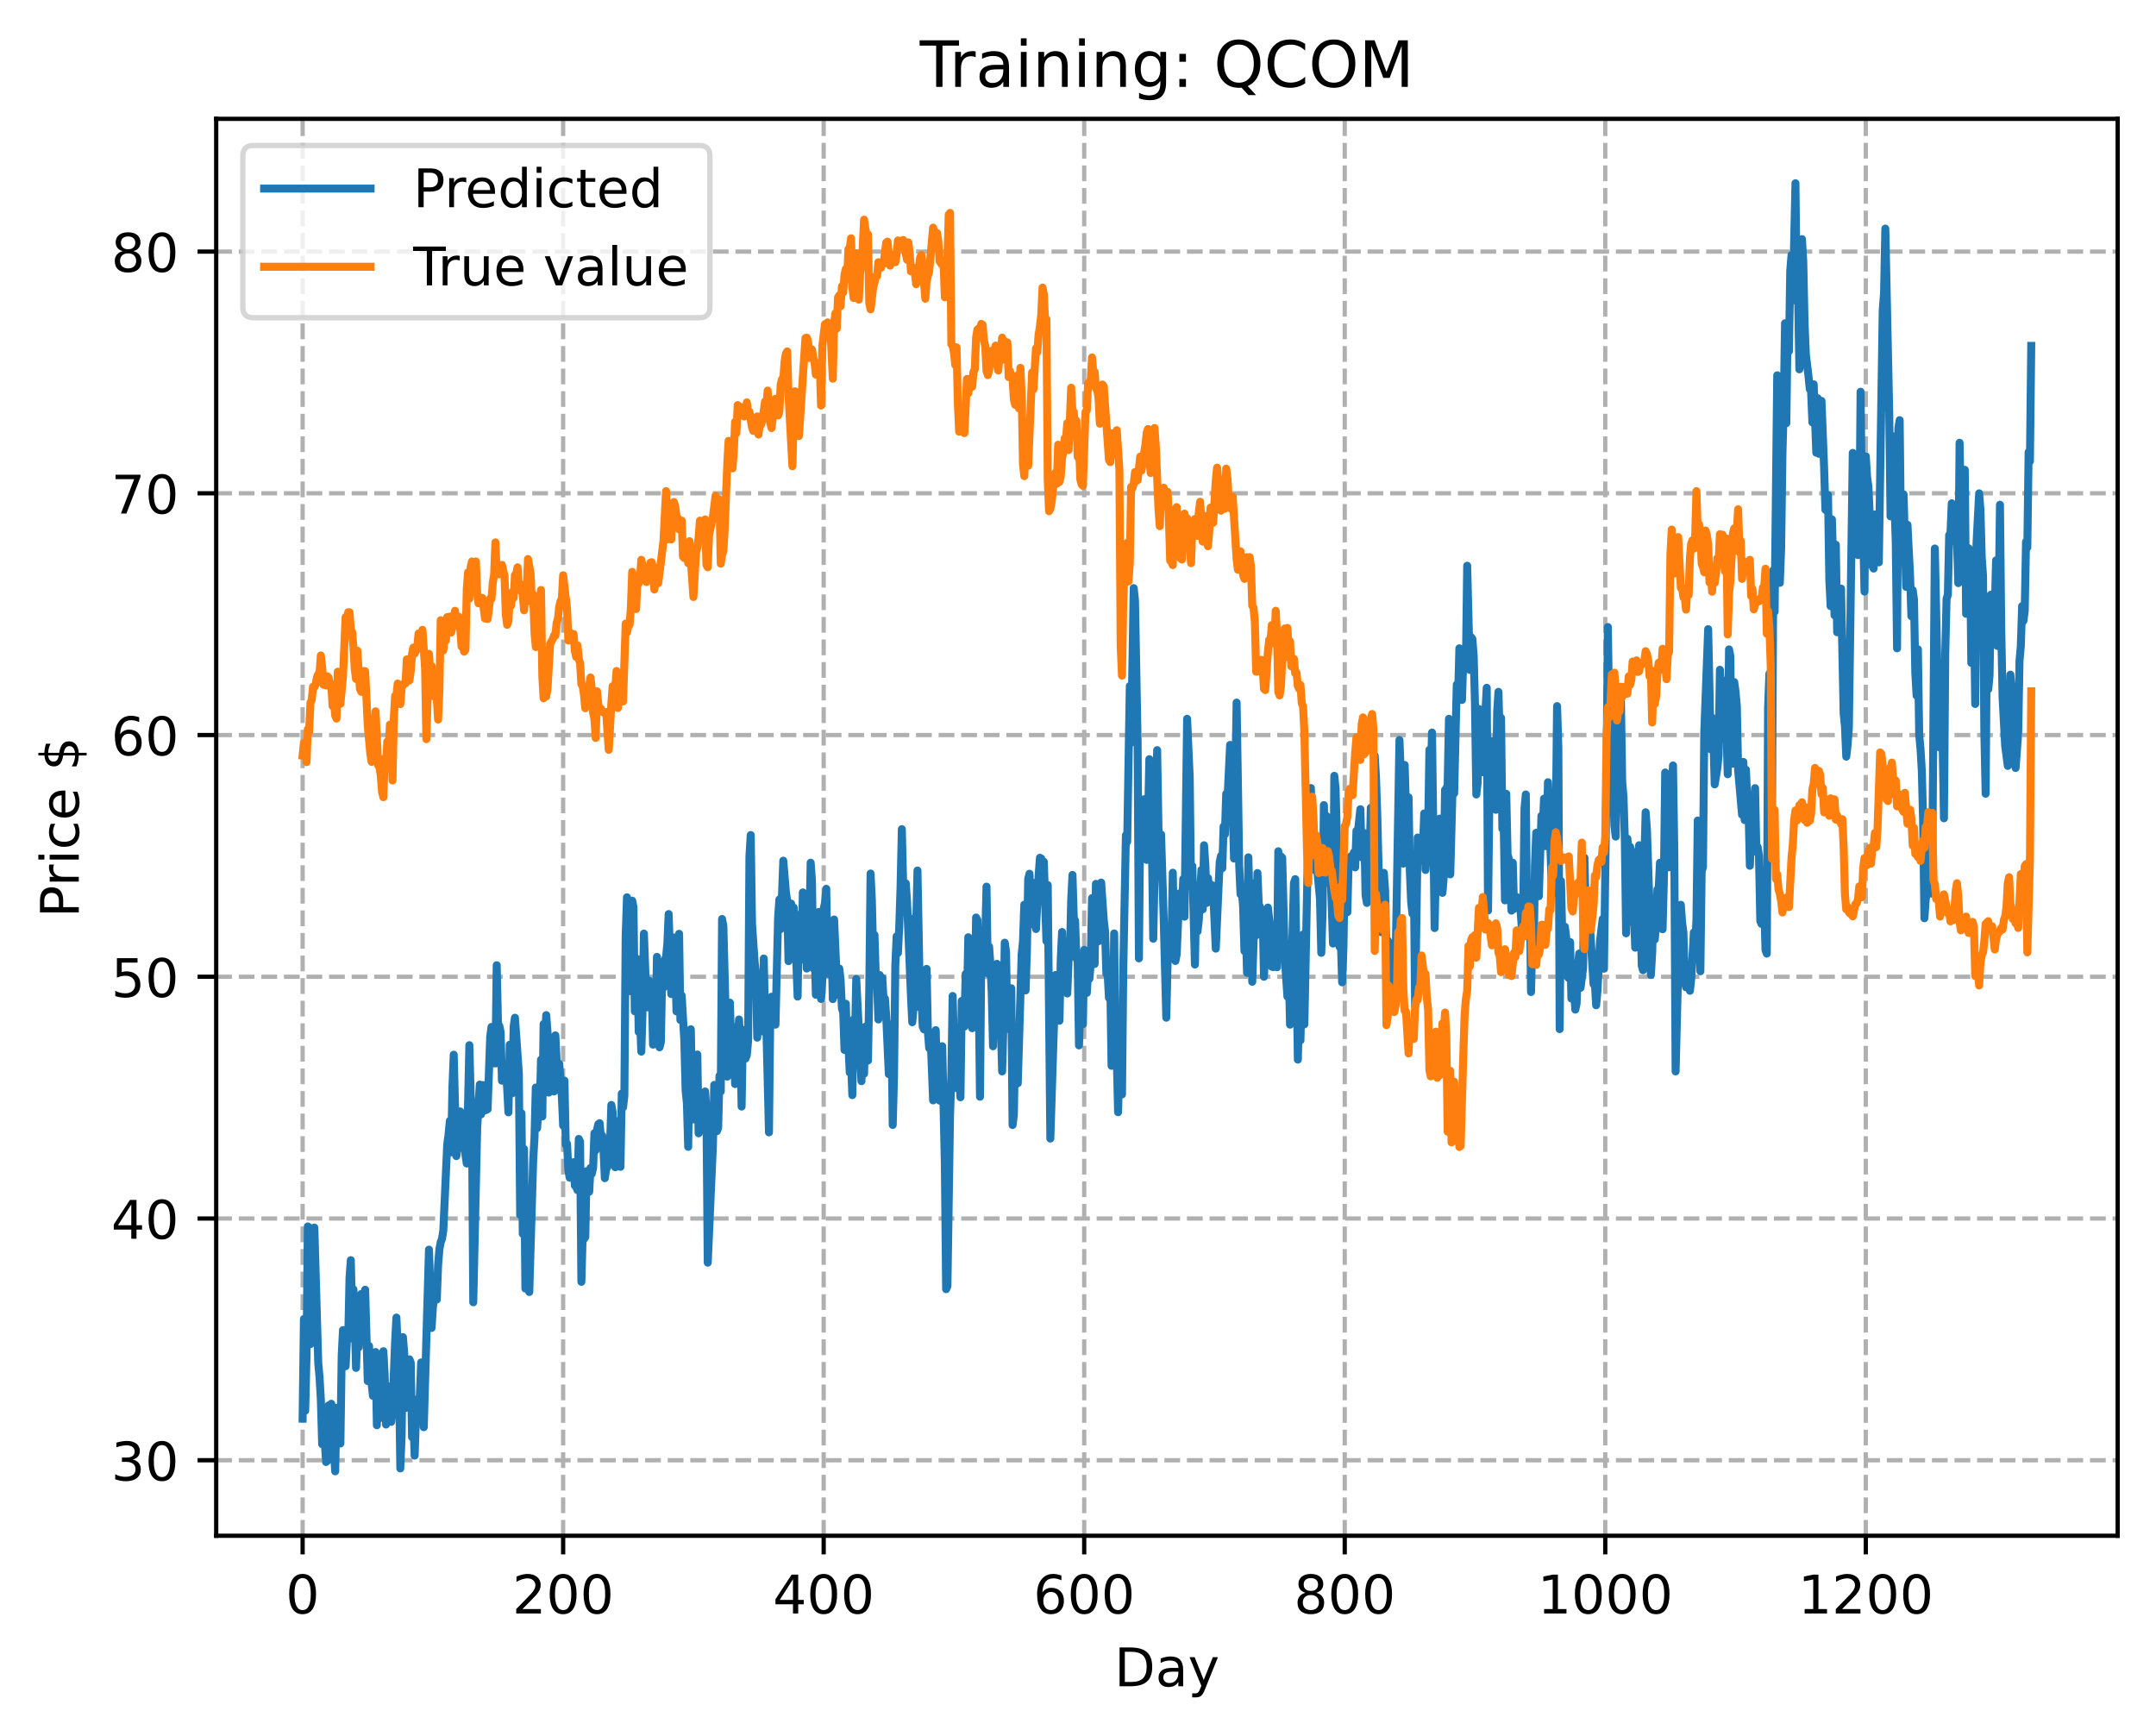 <?xml version="1.0" encoding="utf-8" standalone="no"?>
<!DOCTYPE svg PUBLIC "-//W3C//DTD SVG 1.1//EN"
  "http://www.w3.org/Graphics/SVG/1.1/DTD/svg11.dtd">
<!-- Created with matplotlib (https://matplotlib.org/) -->
<svg height="325.986pt" version="1.1" viewBox="0 0 404.923 325.986" width="404.923pt" xmlns="http://www.w3.org/2000/svg" xmlns:xlink="http://www.w3.org/1999/xlink">
 <defs>
  <style type="text/css">
*{stroke-linecap:butt;stroke-linejoin:round;}
  </style>
 </defs>
 <g id="figure_1">
  <g id="patch_1">
   <path d="M 0 325.986 
L 404.923 325.986 
L 404.923 0 
L 0 0 
z
" style="fill:#ffffff;"/>
  </g>
  <g id="axes_1">
   <g id="patch_2">
    <path d="M 40.603 288.43 
L 397.723 288.43 
L 397.723 22.318 
L 40.603 22.318 
z
" style="fill:#ffffff;"/>
   </g>
   <g id="matplotlib.axis_1">
    <g id="xtick_1">
     <g id="line2d_1">
      <path clip-path="url(#pb189b97681)" d="M 56.836 288.43 
L 56.836 22.318 
" style="fill:none;stroke:#b0b0b0;stroke-dasharray:2.96,1.28;stroke-dashoffset:0;stroke-width:0.8;"/>
     </g>
     <g id="line2d_2">
      <defs>
       <path d="M 0 0 
L 0 3.5 
" id="mcfc9dfcff1" style="stroke:#000000;stroke-width:0.8;"/>
      </defs>
      <g>
       <use style="stroke:#000000;stroke-width:0.8;" x="56.836" xlink:href="#mcfc9dfcff1" y="288.43"/>
      </g>
     </g>
     <g id="text_1">
      <!-- 0 -->
      <defs>
       <path d="M 31.781 66.406 
Q 24.172 66.406 20.328 58.906 
Q 16.5 51.422 16.5 36.375 
Q 16.5 21.391 20.328 13.891 
Q 24.172 6.391 31.781 6.391 
Q 39.453 6.391 43.281 13.891 
Q 47.125 21.391 47.125 36.375 
Q 47.125 51.422 43.281 58.906 
Q 39.453 66.406 31.781 66.406 
z
M 31.781 74.219 
Q 44.047 74.219 50.516 64.516 
Q 56.984 54.828 56.984 36.375 
Q 56.984 17.969 50.516 8.266 
Q 44.047 -1.422 31.781 -1.422 
Q 19.531 -1.422 13.062 8.266 
Q 6.594 17.969 6.594 36.375 
Q 6.594 54.828 13.062 64.516 
Q 19.531 74.219 31.781 74.219 
z
" id="DejaVuSans-48"/>
      </defs>
      <g transform="translate(53.655 303.029)scale(0.1 -0.1)">
       <use xlink:href="#DejaVuSans-48"/>
      </g>
     </g>
    </g>
    <g id="xtick_2">
     <g id="line2d_3">
      <path clip-path="url(#pb189b97681)" d="M 105.766 288.43 
L 105.766 22.318 
" style="fill:none;stroke:#b0b0b0;stroke-dasharray:2.96,1.28;stroke-dashoffset:0;stroke-width:0.8;"/>
     </g>
     <g id="line2d_4">
      <g>
       <use style="stroke:#000000;stroke-width:0.8;" x="105.766" xlink:href="#mcfc9dfcff1" y="288.43"/>
      </g>
     </g>
     <g id="text_2">
      <!-- 200 -->
      <defs>
       <path d="M 19.188 8.297 
L 53.609 8.297 
L 53.609 0 
L 7.328 0 
L 7.328 8.297 
Q 12.938 14.109 22.625 23.891 
Q 32.328 33.688 34.812 36.531 
Q 39.547 41.844 41.422 45.531 
Q 43.312 49.219 43.312 52.781 
Q 43.312 58.594 39.234 62.25 
Q 35.156 65.922 28.609 65.922 
Q 23.969 65.922 18.812 64.312 
Q 13.672 62.703 7.812 59.422 
L 7.812 69.391 
Q 13.766 71.781 18.938 73 
Q 24.125 74.219 28.422 74.219 
Q 39.75 74.219 46.484 68.547 
Q 53.219 62.891 53.219 53.422 
Q 53.219 48.922 51.531 44.891 
Q 49.859 40.875 45.406 35.406 
Q 44.188 33.984 37.641 27.219 
Q 31.109 20.453 19.188 8.297 
z
" id="DejaVuSans-50"/>
      </defs>
      <g transform="translate(96.223 303.029)scale(0.1 -0.1)">
       <use xlink:href="#DejaVuSans-50"/>
       <use x="63.623" xlink:href="#DejaVuSans-48"/>
       <use x="127.246" xlink:href="#DejaVuSans-48"/>
      </g>
     </g>
    </g>
    <g id="xtick_3">
     <g id="line2d_5">
      <path clip-path="url(#pb189b97681)" d="M 154.697 288.43 
L 154.697 22.318 
" style="fill:none;stroke:#b0b0b0;stroke-dasharray:2.96,1.28;stroke-dashoffset:0;stroke-width:0.8;"/>
     </g>
     <g id="line2d_6">
      <g>
       <use style="stroke:#000000;stroke-width:0.8;" x="154.697" xlink:href="#mcfc9dfcff1" y="288.43"/>
      </g>
     </g>
     <g id="text_3">
      <!-- 400 -->
      <defs>
       <path d="M 37.797 64.312 
L 12.891 25.391 
L 37.797 25.391 
z
M 35.203 72.906 
L 47.609 72.906 
L 47.609 25.391 
L 58.016 25.391 
L 58.016 17.188 
L 47.609 17.188 
L 47.609 0 
L 37.797 0 
L 37.797 17.188 
L 4.891 17.188 
L 4.891 26.703 
z
" id="DejaVuSans-52"/>
      </defs>
      <g transform="translate(145.153 303.029)scale(0.1 -0.1)">
       <use xlink:href="#DejaVuSans-52"/>
       <use x="63.623" xlink:href="#DejaVuSans-48"/>
       <use x="127.246" xlink:href="#DejaVuSans-48"/>
      </g>
     </g>
    </g>
    <g id="xtick_4">
     <g id="line2d_7">
      <path clip-path="url(#pb189b97681)" d="M 203.628 288.43 
L 203.628 22.318 
" style="fill:none;stroke:#b0b0b0;stroke-dasharray:2.96,1.28;stroke-dashoffset:0;stroke-width:0.8;"/>
     </g>
     <g id="line2d_8">
      <g>
       <use style="stroke:#000000;stroke-width:0.8;" x="203.628" xlink:href="#mcfc9dfcff1" y="288.43"/>
      </g>
     </g>
     <g id="text_4">
      <!-- 600 -->
      <defs>
       <path d="M 33.016 40.375 
Q 26.375 40.375 22.484 35.828 
Q 18.609 31.297 18.609 23.391 
Q 18.609 15.531 22.484 10.953 
Q 26.375 6.391 33.016 6.391 
Q 39.656 6.391 43.531 10.953 
Q 47.406 15.531 47.406 23.391 
Q 47.406 31.297 43.531 35.828 
Q 39.656 40.375 33.016 40.375 
z
M 52.594 71.297 
L 52.594 62.312 
Q 48.875 64.062 45.094 64.984 
Q 41.312 65.922 37.594 65.922 
Q 27.828 65.922 22.672 59.328 
Q 17.531 52.734 16.797 39.406 
Q 19.672 43.656 24.016 45.922 
Q 28.375 48.188 33.594 48.188 
Q 44.578 48.188 50.953 41.516 
Q 57.328 34.859 57.328 23.391 
Q 57.328 12.156 50.688 5.359 
Q 44.047 -1.422 33.016 -1.422 
Q 20.359 -1.422 13.672 8.266 
Q 6.984 17.969 6.984 36.375 
Q 6.984 53.656 15.188 63.938 
Q 23.391 74.219 37.203 74.219 
Q 40.922 74.219 44.703 73.484 
Q 48.484 72.75 52.594 71.297 
z
" id="DejaVuSans-54"/>
      </defs>
      <g transform="translate(194.084 303.029)scale(0.1 -0.1)">
       <use xlink:href="#DejaVuSans-54"/>
       <use x="63.623" xlink:href="#DejaVuSans-48"/>
       <use x="127.246" xlink:href="#DejaVuSans-48"/>
      </g>
     </g>
    </g>
    <g id="xtick_5">
     <g id="line2d_9">
      <path clip-path="url(#pb189b97681)" d="M 252.558 288.43 
L 252.558 22.318 
" style="fill:none;stroke:#b0b0b0;stroke-dasharray:2.96,1.28;stroke-dashoffset:0;stroke-width:0.8;"/>
     </g>
     <g id="line2d_10">
      <g>
       <use style="stroke:#000000;stroke-width:0.8;" x="252.558" xlink:href="#mcfc9dfcff1" y="288.43"/>
      </g>
     </g>
     <g id="text_5">
      <!-- 800 -->
      <defs>
       <path d="M 31.781 34.625 
Q 24.75 34.625 20.719 30.859 
Q 16.703 27.094 16.703 20.516 
Q 16.703 13.922 20.719 10.156 
Q 24.75 6.391 31.781 6.391 
Q 38.812 6.391 42.859 10.172 
Q 46.922 13.969 46.922 20.516 
Q 46.922 27.094 42.891 30.859 
Q 38.875 34.625 31.781 34.625 
z
M 21.922 38.812 
Q 15.578 40.375 12.031 44.719 
Q 8.5 49.078 8.5 55.328 
Q 8.5 64.062 14.719 69.141 
Q 20.953 74.219 31.781 74.219 
Q 42.672 74.219 48.875 69.141 
Q 55.078 64.062 55.078 55.328 
Q 55.078 49.078 51.531 44.719 
Q 48 40.375 41.703 38.812 
Q 48.828 37.156 52.797 32.312 
Q 56.781 27.484 56.781 20.516 
Q 56.781 9.906 50.312 4.234 
Q 43.844 -1.422 31.781 -1.422 
Q 19.734 -1.422 13.25 4.234 
Q 6.781 9.906 6.781 20.516 
Q 6.781 27.484 10.781 32.312 
Q 14.797 37.156 21.922 38.812 
z
M 18.312 54.391 
Q 18.312 48.734 21.844 45.562 
Q 25.391 42.391 31.781 42.391 
Q 38.141 42.391 41.719 45.562 
Q 45.312 48.734 45.312 54.391 
Q 45.312 60.062 41.719 63.234 
Q 38.141 66.406 31.781 66.406 
Q 25.391 66.406 21.844 63.234 
Q 18.312 60.062 18.312 54.391 
z
" id="DejaVuSans-56"/>
      </defs>
      <g transform="translate(243.015 303.029)scale(0.1 -0.1)">
       <use xlink:href="#DejaVuSans-56"/>
       <use x="63.623" xlink:href="#DejaVuSans-48"/>
       <use x="127.246" xlink:href="#DejaVuSans-48"/>
      </g>
     </g>
    </g>
    <g id="xtick_6">
     <g id="line2d_11">
      <path clip-path="url(#pb189b97681)" d="M 301.489 288.43 
L 301.489 22.318 
" style="fill:none;stroke:#b0b0b0;stroke-dasharray:2.96,1.28;stroke-dashoffset:0;stroke-width:0.8;"/>
     </g>
     <g id="line2d_12">
      <g>
       <use style="stroke:#000000;stroke-width:0.8;" x="301.489" xlink:href="#mcfc9dfcff1" y="288.43"/>
      </g>
     </g>
     <g id="text_6">
      <!-- 1000 -->
      <defs>
       <path d="M 12.406 8.297 
L 28.516 8.297 
L 28.516 63.922 
L 10.984 60.406 
L 10.984 69.391 
L 28.422 72.906 
L 38.281 72.906 
L 38.281 8.297 
L 54.391 8.297 
L 54.391 0 
L 12.406 0 
z
" id="DejaVuSans-49"/>
      </defs>
      <g transform="translate(288.764 303.029)scale(0.1 -0.1)">
       <use xlink:href="#DejaVuSans-49"/>
       <use x="63.623" xlink:href="#DejaVuSans-48"/>
       <use x="127.246" xlink:href="#DejaVuSans-48"/>
       <use x="190.869" xlink:href="#DejaVuSans-48"/>
      </g>
     </g>
    </g>
    <g id="xtick_7">
     <g id="line2d_13">
      <path clip-path="url(#pb189b97681)" d="M 350.419 288.43 
L 350.419 22.318 
" style="fill:none;stroke:#b0b0b0;stroke-dasharray:2.96,1.28;stroke-dashoffset:0;stroke-width:0.8;"/>
     </g>
     <g id="line2d_14">
      <g>
       <use style="stroke:#000000;stroke-width:0.8;" x="350.419" xlink:href="#mcfc9dfcff1" y="288.43"/>
      </g>
     </g>
     <g id="text_7">
      <!-- 1200 -->
      <g transform="translate(337.694 303.029)scale(0.1 -0.1)">
       <use xlink:href="#DejaVuSans-49"/>
       <use x="63.623" xlink:href="#DejaVuSans-50"/>
       <use x="127.246" xlink:href="#DejaVuSans-48"/>
       <use x="190.869" xlink:href="#DejaVuSans-48"/>
      </g>
     </g>
    </g>
    <g id="text_8">
     <!-- Day -->
     <defs>
      <path d="M 19.672 64.797 
L 19.672 8.109 
L 31.594 8.109 
Q 46.688 8.109 53.688 14.938 
Q 60.688 21.781 60.688 36.531 
Q 60.688 51.172 53.688 57.984 
Q 46.688 64.797 31.594 64.797 
z
M 9.812 72.906 
L 30.078 72.906 
Q 51.266 72.906 61.172 64.094 
Q 71.094 55.281 71.094 36.531 
Q 71.094 17.672 61.125 8.828 
Q 51.172 0 30.078 0 
L 9.812 0 
z
" id="DejaVuSans-68"/>
      <path d="M 34.281 27.484 
Q 23.391 27.484 19.188 25 
Q 14.984 22.516 14.984 16.5 
Q 14.984 11.719 18.141 8.906 
Q 21.297 6.109 26.703 6.109 
Q 34.188 6.109 38.703 11.406 
Q 43.219 16.703 43.219 25.484 
L 43.219 27.484 
z
M 52.203 31.203 
L 52.203 0 
L 43.219 0 
L 43.219 8.297 
Q 40.141 3.328 35.547 0.953 
Q 30.953 -1.422 24.312 -1.422 
Q 15.922 -1.422 10.953 3.297 
Q 6 8.016 6 15.922 
Q 6 25.141 12.172 29.828 
Q 18.359 34.516 30.609 34.516 
L 43.219 34.516 
L 43.219 35.406 
Q 43.219 41.609 39.141 45 
Q 35.062 48.391 27.688 48.391 
Q 23 48.391 18.547 47.266 
Q 14.109 46.141 10.016 43.891 
L 10.016 52.203 
Q 14.938 54.109 19.578 55.047 
Q 24.219 56 28.609 56 
Q 40.484 56 46.344 49.844 
Q 52.203 43.703 52.203 31.203 
z
" id="DejaVuSans-97"/>
      <path d="M 32.172 -5.078 
Q 28.375 -14.844 24.75 -17.812 
Q 21.141 -20.797 15.094 -20.797 
L 7.906 -20.797 
L 7.906 -13.281 
L 13.188 -13.281 
Q 16.891 -13.281 18.938 -11.516 
Q 21 -9.766 23.484 -3.219 
L 25.094 0.875 
L 2.984 54.688 
L 12.5 54.688 
L 29.594 11.922 
L 46.688 54.688 
L 56.203 54.688 
z
" id="DejaVuSans-121"/>
     </defs>
     <g transform="translate(209.29 316.707)scale(0.1 -0.1)">
      <use xlink:href="#DejaVuSans-68"/>
      <use x="77.002" xlink:href="#DejaVuSans-97"/>
      <use x="138.281" xlink:href="#DejaVuSans-121"/>
     </g>
    </g>
   </g>
   <g id="matplotlib.axis_2">
    <g id="ytick_1">
     <g id="line2d_15">
      <path clip-path="url(#pb189b97681)" d="M 40.603 274.252 
L 397.723 274.252 
" style="fill:none;stroke:#b0b0b0;stroke-dasharray:2.96,1.28;stroke-dashoffset:0;stroke-width:0.8;"/>
     </g>
     <g id="line2d_16">
      <defs>
       <path d="M 0 0 
L -3.5 0 
" id="m08e548d73c" style="stroke:#000000;stroke-width:0.8;"/>
      </defs>
      <g>
       <use style="stroke:#000000;stroke-width:0.8;" x="40.603" xlink:href="#m08e548d73c" y="274.252"/>
      </g>
     </g>
     <g id="text_9">
      <!-- 30 -->
      <defs>
       <path d="M 40.578 39.312 
Q 47.656 37.797 51.625 33 
Q 55.609 28.219 55.609 21.188 
Q 55.609 10.406 48.188 4.484 
Q 40.766 -1.422 27.094 -1.422 
Q 22.516 -1.422 17.656 -0.516 
Q 12.797 0.391 7.625 2.203 
L 7.625 11.719 
Q 11.719 9.328 16.594 8.109 
Q 21.484 6.891 26.812 6.891 
Q 36.078 6.891 40.938 10.547 
Q 45.797 14.203 45.797 21.188 
Q 45.797 27.641 41.281 31.266 
Q 36.766 34.906 28.719 34.906 
L 20.219 34.906 
L 20.219 43.016 
L 29.109 43.016 
Q 36.375 43.016 40.234 45.922 
Q 44.094 48.828 44.094 54.297 
Q 44.094 59.906 40.109 62.906 
Q 36.141 65.922 28.719 65.922 
Q 24.656 65.922 20.016 65.031 
Q 15.375 64.156 9.812 62.312 
L 9.812 71.094 
Q 15.438 72.656 20.344 73.438 
Q 25.25 74.219 29.594 74.219 
Q 40.828 74.219 47.359 69.109 
Q 53.906 64.016 53.906 55.328 
Q 53.906 49.266 50.438 45.094 
Q 46.969 40.922 40.578 39.312 
z
" id="DejaVuSans-51"/>
      </defs>
      <g transform="translate(20.878 278.051)scale(0.1 -0.1)">
       <use xlink:href="#DejaVuSans-51"/>
       <use x="63.623" xlink:href="#DejaVuSans-48"/>
      </g>
     </g>
    </g>
    <g id="ytick_2">
     <g id="line2d_17">
      <path clip-path="url(#pb189b97681)" d="M 40.603 228.851 
L 397.723 228.851 
" style="fill:none;stroke:#b0b0b0;stroke-dasharray:2.96,1.28;stroke-dashoffset:0;stroke-width:0.8;"/>
     </g>
     <g id="line2d_18">
      <g>
       <use style="stroke:#000000;stroke-width:0.8;" x="40.603" xlink:href="#m08e548d73c" y="228.851"/>
      </g>
     </g>
     <g id="text_10">
      <!-- 40 -->
      <g transform="translate(20.878 232.65)scale(0.1 -0.1)">
       <use xlink:href="#DejaVuSans-52"/>
       <use x="63.623" xlink:href="#DejaVuSans-48"/>
      </g>
     </g>
    </g>
    <g id="ytick_3">
     <g id="line2d_19">
      <path clip-path="url(#pb189b97681)" d="M 40.603 183.451 
L 397.723 183.451 
" style="fill:none;stroke:#b0b0b0;stroke-dasharray:2.96,1.28;stroke-dashoffset:0;stroke-width:0.8;"/>
     </g>
     <g id="line2d_20">
      <g>
       <use style="stroke:#000000;stroke-width:0.8;" x="40.603" xlink:href="#m08e548d73c" y="183.451"/>
      </g>
     </g>
     <g id="text_11">
      <!-- 50 -->
      <defs>
       <path d="M 10.797 72.906 
L 49.516 72.906 
L 49.516 64.594 
L 19.828 64.594 
L 19.828 46.734 
Q 21.969 47.469 24.109 47.828 
Q 26.266 48.188 28.422 48.188 
Q 40.625 48.188 47.75 41.5 
Q 54.891 34.812 54.891 23.391 
Q 54.891 11.625 47.562 5.094 
Q 40.234 -1.422 26.906 -1.422 
Q 22.312 -1.422 17.547 -0.641 
Q 12.797 0.141 7.719 1.703 
L 7.719 11.625 
Q 12.109 9.234 16.797 8.062 
Q 21.484 6.891 26.703 6.891 
Q 35.156 6.891 40.078 11.328 
Q 45.016 15.766 45.016 23.391 
Q 45.016 31 40.078 35.438 
Q 35.156 39.891 26.703 39.891 
Q 22.75 39.891 18.812 39.016 
Q 14.891 38.141 10.797 36.281 
z
" id="DejaVuSans-53"/>
      </defs>
      <g transform="translate(20.878 187.25)scale(0.1 -0.1)">
       <use xlink:href="#DejaVuSans-53"/>
       <use x="63.623" xlink:href="#DejaVuSans-48"/>
      </g>
     </g>
    </g>
    <g id="ytick_4">
     <g id="line2d_21">
      <path clip-path="url(#pb189b97681)" d="M 40.603 138.05 
L 397.723 138.05 
" style="fill:none;stroke:#b0b0b0;stroke-dasharray:2.96,1.28;stroke-dashoffset:0;stroke-width:0.8;"/>
     </g>
     <g id="line2d_22">
      <g>
       <use style="stroke:#000000;stroke-width:0.8;" x="40.603" xlink:href="#m08e548d73c" y="138.05"/>
      </g>
     </g>
     <g id="text_12">
      <!-- 60 -->
      <g transform="translate(20.878 141.85)scale(0.1 -0.1)">
       <use xlink:href="#DejaVuSans-54"/>
       <use x="63.623" xlink:href="#DejaVuSans-48"/>
      </g>
     </g>
    </g>
    <g id="ytick_5">
     <g id="line2d_23">
      <path clip-path="url(#pb189b97681)" d="M 40.603 92.65 
L 397.723 92.65 
" style="fill:none;stroke:#b0b0b0;stroke-dasharray:2.96,1.28;stroke-dashoffset:0;stroke-width:0.8;"/>
     </g>
     <g id="line2d_24">
      <g>
       <use style="stroke:#000000;stroke-width:0.8;" x="40.603" xlink:href="#m08e548d73c" y="92.65"/>
      </g>
     </g>
     <g id="text_13">
      <!-- 70 -->
      <defs>
       <path d="M 8.203 72.906 
L 55.078 72.906 
L 55.078 68.703 
L 28.609 0 
L 18.312 0 
L 43.219 64.594 
L 8.203 64.594 
z
" id="DejaVuSans-55"/>
      </defs>
      <g transform="translate(20.878 96.449)scale(0.1 -0.1)">
       <use xlink:href="#DejaVuSans-55"/>
       <use x="63.623" xlink:href="#DejaVuSans-48"/>
      </g>
     </g>
    </g>
    <g id="ytick_6">
     <g id="line2d_25">
      <path clip-path="url(#pb189b97681)" d="M 40.603 47.25 
L 397.723 47.25 
" style="fill:none;stroke:#b0b0b0;stroke-dasharray:2.96,1.28;stroke-dashoffset:0;stroke-width:0.8;"/>
     </g>
     <g id="line2d_26">
      <g>
       <use style="stroke:#000000;stroke-width:0.8;" x="40.603" xlink:href="#m08e548d73c" y="47.25"/>
      </g>
     </g>
     <g id="text_14">
      <!-- 80 -->
      <g transform="translate(20.878 51.049)scale(0.1 -0.1)">
       <use xlink:href="#DejaVuSans-56"/>
       <use x="63.623" xlink:href="#DejaVuSans-48"/>
      </g>
     </g>
    </g>
    <g id="text_15">
     <!-- Price $ -->
     <defs>
      <path d="M 19.672 64.797 
L 19.672 37.406 
L 32.078 37.406 
Q 38.969 37.406 42.719 40.969 
Q 46.484 44.531 46.484 51.125 
Q 46.484 57.672 42.719 61.234 
Q 38.969 64.797 32.078 64.797 
z
M 9.812 72.906 
L 32.078 72.906 
Q 44.344 72.906 50.609 67.359 
Q 56.891 61.812 56.891 51.125 
Q 56.891 40.328 50.609 34.812 
Q 44.344 29.297 32.078 29.297 
L 19.672 29.297 
L 19.672 0 
L 9.812 0 
z
" id="DejaVuSans-80"/>
      <path d="M 41.109 46.297 
Q 39.594 47.172 37.812 47.578 
Q 36.031 48 33.891 48 
Q 26.266 48 22.188 43.047 
Q 18.109 38.094 18.109 28.812 
L 18.109 0 
L 9.078 0 
L 9.078 54.688 
L 18.109 54.688 
L 18.109 46.188 
Q 20.953 51.172 25.484 53.578 
Q 30.031 56 36.531 56 
Q 37.453 56 38.578 55.875 
Q 39.703 55.766 41.062 55.516 
z
" id="DejaVuSans-114"/>
      <path d="M 9.422 54.688 
L 18.406 54.688 
L 18.406 0 
L 9.422 0 
z
M 9.422 75.984 
L 18.406 75.984 
L 18.406 64.594 
L 9.422 64.594 
z
" id="DejaVuSans-105"/>
      <path d="M 48.781 52.594 
L 48.781 44.188 
Q 44.969 46.297 41.141 47.344 
Q 37.312 48.391 33.406 48.391 
Q 24.656 48.391 19.812 42.844 
Q 14.984 37.312 14.984 27.297 
Q 14.984 17.281 19.812 11.734 
Q 24.656 6.203 33.406 6.203 
Q 37.312 6.203 41.141 7.25 
Q 44.969 8.297 48.781 10.406 
L 48.781 2.094 
Q 45.016 0.344 40.984 -0.531 
Q 36.969 -1.422 32.422 -1.422 
Q 20.062 -1.422 12.781 6.344 
Q 5.516 14.109 5.516 27.297 
Q 5.516 40.672 12.859 48.328 
Q 20.219 56 33.016 56 
Q 37.156 56 41.109 55.141 
Q 45.062 54.297 48.781 52.594 
z
" id="DejaVuSans-99"/>
      <path d="M 56.203 29.594 
L 56.203 25.203 
L 14.891 25.203 
Q 15.484 15.922 20.484 11.062 
Q 25.484 6.203 34.422 6.203 
Q 39.594 6.203 44.453 7.469 
Q 49.312 8.734 54.109 11.281 
L 54.109 2.781 
Q 49.266 0.734 44.188 -0.344 
Q 39.109 -1.422 33.891 -1.422 
Q 20.797 -1.422 13.156 6.188 
Q 5.516 13.812 5.516 26.812 
Q 5.516 40.234 12.766 48.109 
Q 20.016 56 32.328 56 
Q 43.359 56 49.781 48.891 
Q 56.203 41.797 56.203 29.594 
z
M 47.219 32.234 
Q 47.125 39.594 43.094 43.984 
Q 39.062 48.391 32.422 48.391 
Q 24.906 48.391 20.391 44.141 
Q 15.875 39.891 15.188 32.172 
z
" id="DejaVuSans-101"/>
      <path id="DejaVuSans-32"/>
      <path d="M 33.797 -14.703 
L 28.906 -14.703 
L 28.859 0 
Q 23.734 0.094 18.609 1.188 
Q 13.484 2.297 8.297 4.5 
L 8.297 13.281 
Q 13.281 10.156 18.375 8.562 
Q 23.484 6.984 28.906 6.938 
L 28.906 29.203 
Q 18.109 30.953 13.203 35.156 
Q 8.297 39.359 8.297 46.688 
Q 8.297 54.641 13.625 59.219 
Q 18.953 63.812 28.906 64.5 
L 28.906 75.984 
L 33.797 75.984 
L 33.797 64.656 
Q 38.328 64.453 42.578 63.688 
Q 46.828 62.938 50.875 61.625 
L 50.875 53.078 
Q 46.828 55.125 42.547 56.25 
Q 38.281 57.375 33.797 57.562 
L 33.797 36.719 
Q 44.875 35.016 50.094 30.609 
Q 55.328 26.219 55.328 18.609 
Q 55.328 10.359 49.781 5.594 
Q 44.234 0.828 33.797 0.094 
z
M 28.906 37.594 
L 28.906 57.625 
Q 23.25 56.984 20.266 54.391 
Q 17.281 51.812 17.281 47.516 
Q 17.281 43.312 20.031 40.969 
Q 22.797 38.625 28.906 37.594 
z
M 33.797 28.219 
L 33.797 7.078 
Q 39.984 7.906 43.141 10.594 
Q 46.297 13.281 46.297 17.672 
Q 46.297 21.969 43.281 24.5 
Q 40.281 27.047 33.797 28.219 
z
" id="DejaVuSans-36"/>
     </defs>
     <g transform="translate(14.798 172.342)rotate(-90)scale(0.1 -0.1)">
      <use xlink:href="#DejaVuSans-80"/>
      <use x="58.553" xlink:href="#DejaVuSans-114"/>
      <use x="99.666" xlink:href="#DejaVuSans-105"/>
      <use x="127.449" xlink:href="#DejaVuSans-99"/>
      <use x="182.43" xlink:href="#DejaVuSans-101"/>
      <use x="243.953" xlink:href="#DejaVuSans-32"/>
      <use x="275.74" xlink:href="#DejaVuSans-36"/>
     </g>
    </g>
   </g>
   <g id="line2d_27">
    <path clip-path="url(#pb189b97681)" d="M 56.836 266.429 
L 57.081 247.719 
L 57.325 264.942 
L 57.57 254.512 
L 57.814 230.344 
L 58.059 230.513 
L 58.304 252.443 
L 58.793 236.929 
L 59.038 230.558 
L 59.772 256.002 
L 60.016 258.694 
L 60.261 262.901 
L 60.506 271.232 
L 60.75 267.008 
L 61.24 274.579 
L 61.484 274.354 
L 61.729 263.949 
L 61.974 266.214 
L 62.218 263.645 
L 62.463 271.127 
L 62.708 272.261 
L 62.952 276.334 
L 63.197 264.433 
L 63.686 269.705 
L 63.931 271.105 
L 64.175 254.568 
L 64.42 249.802 
L 64.665 254.235 
L 64.909 256.594 
L 65.154 251.729 
L 65.399 251.604 
L 65.643 239.982 
L 65.888 236.676 
L 66.133 247.124 
L 66.377 242.145 
L 66.622 247.276 
L 66.867 256.907 
L 67.111 250.164 
L 67.356 253.05 
L 67.601 246.003 
L 67.845 243.025 
L 68.09 243.548 
L 68.335 248.66 
L 68.579 242.228 
L 69.069 259.386 
L 69.313 252.791 
L 69.558 257.695 
L 70.047 262.157 
L 70.292 261.4 
L 70.536 253.931 
L 70.781 267.676 
L 71.026 257.864 
L 71.27 266.374 
L 71.515 256.688 
L 71.76 264.603 
L 72.004 253.777 
L 72.249 258.368 
L 72.494 267.544 
L 72.738 260.307 
L 72.983 263.651 
L 73.228 264.32 
L 73.472 267.048 
L 73.717 264.53 
L 74.206 251.986 
L 74.451 247.456 
L 74.94 258.594 
L 75.185 275.787 
L 75.429 269.578 
L 75.674 251.131 
L 75.919 254.218 
L 76.163 264.444 
L 76.408 255.681 
L 76.653 256.27 
L 76.897 255.298 
L 77.142 255.898 
L 77.387 269.905 
L 77.631 266.605 
L 77.876 273.382 
L 78.121 266.102 
L 78.365 262.823 
L 78.61 265.337 
L 78.855 262.094 
L 79.099 255.886 
L 79.344 260.435 
L 79.589 268.05 
L 80.567 234.702 
L 81.056 249.406 
L 81.301 245.525 
L 81.546 243.711 
L 81.79 239.731 
L 82.035 244.075 
L 82.28 237.637 
L 82.524 234.615 
L 82.769 233.319 
L 83.014 232.643 
L 83.258 231.128 
L 83.992 214.943 
L 84.237 213.158 
L 84.482 210.51 
L 84.726 216.428 
L 84.971 204.221 
L 85.216 198.086 
L 85.705 217.13 
L 85.95 215.5 
L 86.194 215.692 
L 86.439 208.746 
L 86.684 212.976 
L 86.928 212.27 
L 87.173 212.393 
L 87.417 216.875 
L 87.662 218.523 
L 88.151 196.297 
L 88.396 205.698 
L 88.641 209.541 
L 88.885 244.584 
L 89.619 211.919 
L 90.109 203.696 
L 90.353 209.292 
L 90.598 203.792 
L 90.843 203.812 
L 91.087 208.56 
L 91.577 208.329 
L 92.066 194.706 
L 92.311 192.871 
L 92.555 199.724 
L 92.8 198.64 
L 93.044 199.73 
L 93.289 181.276 
L 93.534 192.564 
L 93.778 192.67 
L 94.023 193.812 
L 94.268 202.97 
L 94.512 200.401 
L 94.757 201.615 
L 95.002 201.835 
L 95.246 204.25 
L 95.491 208.918 
L 95.736 196.209 
L 95.98 197.793 
L 96.225 205.331 
L 96.47 192.783 
L 96.714 191.143 
L 97.448 201.6 
L 97.693 228.166 
L 97.938 209.082 
L 98.182 231.729 
L 98.427 215.801 
L 98.672 242.013 
L 98.916 232.944 
L 99.161 234.49 
L 99.405 242.654 
L 100.139 217.907 
L 100.384 213.676 
L 100.629 204.249 
L 100.873 211.897 
L 101.118 208.715 
L 101.363 208.672 
L 101.607 199.038 
L 101.852 209.688 
L 102.097 192.326 
L 102.341 195.503 
L 102.586 190.655 
L 102.831 193.848 
L 103.075 205.205 
L 103.32 204.111 
L 103.565 196.624 
L 103.809 197.875 
L 104.054 204.992 
L 104.299 194.459 
L 104.543 199.172 
L 104.788 200.736 
L 105.032 199.801 
L 105.522 205.998 
L 105.766 211.4 
L 106.011 202.956 
L 106.256 214.978 
L 106.5 214.832 
L 106.745 219.779 
L 106.99 221.192 
L 107.234 219.007 
L 107.479 218.497 
L 107.724 218.273 
L 107.968 222.679 
L 108.213 222.874 
L 108.458 223.532 
L 108.702 213.908 
L 108.947 214.413 
L 109.192 240.743 
L 109.436 231.916 
L 109.681 232.7 
L 109.926 232.329 
L 110.17 219.957 
L 110.415 223.725 
L 110.66 223.828 
L 110.904 219.362 
L 111.149 220.446 
L 111.393 219.318 
L 111.638 212.83 
L 111.883 216.037 
L 112.127 212.185 
L 112.372 211.142 
L 112.617 210.948 
L 112.861 213.674 
L 113.106 213.263 
L 113.351 216.087 
L 113.595 221.278 
L 113.84 219.594 
L 114.085 219.16 
L 114.574 214.709 
L 114.819 207.524 
L 115.063 208.882 
L 115.308 217.797 
L 115.553 219.219 
L 115.797 211.051 
L 116.042 210.562 
L 116.287 219.066 
L 116.531 219.149 
L 116.776 205.388 
L 117.02 207.966 
L 117.265 205.743 
L 117.51 175.824 
L 117.754 168.52 
L 117.999 179.748 
L 118.244 181.576 
L 118.488 186.176 
L 118.733 169.159 
L 118.978 170.386 
L 119.222 189.937 
L 119.467 183.555 
L 119.712 180.131 
L 119.956 193.808 
L 120.201 191.445 
L 120.446 197.511 
L 120.69 189.459 
L 120.935 175.343 
L 121.424 188.506 
L 121.669 189.197 
L 121.914 184.183 
L 122.403 185.712 
L 122.648 196.198 
L 122.892 193.862 
L 123.137 194.633 
L 123.381 179.711 
L 123.626 191.225 
L 123.871 196.694 
L 124.115 195.743 
L 124.36 183.404 
L 124.605 185.512 
L 124.849 180.236 
L 125.094 179.72 
L 125.339 177.231 
L 125.583 171.671 
L 126.073 186.702 
L 126.317 177.79 
L 126.562 176.071 
L 126.807 180.281 
L 127.051 189.955 
L 127.296 189.594 
L 127.541 175.377 
L 127.785 191.565 
L 128.03 186.988 
L 128.519 195.342 
L 128.764 204.751 
L 129.008 207.211 
L 129.253 215.394 
L 129.498 197.896 
L 129.742 193.307 
L 129.987 205.2 
L 130.232 210.247 
L 130.476 204.637 
L 130.721 205.877 
L 130.966 198.052 
L 131.21 212.853 
L 131.455 206.068 
L 131.944 211.149 
L 132.434 204.996 
L 132.678 208.716 
L 132.923 237.142 
L 133.902 214.933 
L 134.146 203.764 
L 134.636 212.45 
L 134.88 211.823 
L 135.125 202.061 
L 135.369 204.991 
L 135.614 172.599 
L 135.859 173.978 
L 136.593 202.204 
L 136.837 192.046 
L 137.082 188.315 
L 137.327 196.69 
L 137.571 193.773 
L 137.816 192.941 
L 138.061 203.6 
L 138.305 195.809 
L 138.55 196.212 
L 138.795 191.468 
L 139.039 195.306 
L 139.284 207.826 
L 139.529 193.438 
L 139.773 197.116 
L 140.018 198.81 
L 140.263 198.146 
L 140.507 195.481 
L 140.752 160.882 
L 140.996 156.83 
L 141.241 173.52 
L 141.73 180.685 
L 141.975 183.024 
L 142.22 194.887 
L 142.464 189.393 
L 142.709 192.196 
L 142.954 187.058 
L 143.198 193.705 
L 143.443 180.021 
L 143.688 191.35 
L 143.932 192.91 
L 144.422 212.671 
L 144.666 190.158 
L 144.911 187.197 
L 145.156 188.466 
L 145.4 191.226 
L 145.645 192.441 
L 146.134 172.361 
L 146.379 168.931 
L 146.624 174.491 
L 147.113 161.649 
L 147.602 167.511 
L 147.847 169.206 
L 148.091 180.517 
L 148.336 171.28 
L 148.581 169.7 
L 148.825 173.374 
L 149.07 170.456 
L 149.315 174.161 
L 149.804 187.172 
L 150.049 172.191 
L 150.293 171.724 
L 150.538 180.209 
L 150.783 167.606 
L 151.027 177.606 
L 151.272 171.676 
L 151.517 181.901 
L 151.761 170.365 
L 152.006 174.84 
L 152.251 162.026 
L 152.495 165.425 
L 152.74 181.863 
L 152.984 177.887 
L 153.229 186.83 
L 153.474 180.882 
L 153.718 171.297 
L 153.963 174.234 
L 154.208 187.615 
L 154.452 183.707 
L 154.697 170.657 
L 154.942 169.6 
L 155.186 166.928 
L 155.431 182.884 
L 155.676 177.418 
L 155.92 182.051 
L 156.165 176.966 
L 156.41 187.647 
L 156.654 172.698 
L 157.144 183.716 
L 157.388 186.833 
L 157.633 181.899 
L 157.878 184.122 
L 158.122 189.384 
L 158.367 190.126 
L 158.612 197.198 
L 158.856 188.515 
L 159.101 196.573 
L 159.345 196.293 
L 159.59 201.423 
L 159.835 199.334 
L 160.079 205.676 
L 160.324 191.453 
L 160.569 195.642 
L 160.813 183.869 
L 161.792 203.059 
L 162.037 196.449 
L 162.281 201.665 
L 162.526 192.832 
L 162.771 199.277 
L 163.015 199.189 
L 163.26 185.792 
L 163.505 164.061 
L 163.749 169.121 
L 163.994 179.444 
L 164.239 175.586 
L 164.483 183.426 
L 164.728 184.513 
L 164.972 191.47 
L 165.217 183.13 
L 165.462 190.566 
L 165.706 183.649 
L 165.951 187.926 
L 166.196 187.537 
L 166.44 190.853 
L 166.93 201.731 
L 167.174 199.469 
L 167.419 192.408 
L 167.664 211.283 
L 167.908 202.093 
L 168.153 181.22 
L 168.398 175.856 
L 168.642 178.984 
L 168.887 174.087 
L 169.132 166.81 
L 169.376 155.728 
L 169.621 166.051 
L 170.11 165.899 
L 170.355 169.263 
L 171.089 187.051 
L 171.333 191.993 
L 171.578 189.195 
L 171.823 172.348 
L 172.067 174.17 
L 172.312 163.495 
L 172.801 189.243 
L 173.046 186.349 
L 173.291 192.774 
L 173.535 193.331 
L 174.025 181.97 
L 174.269 193.83 
L 174.514 196.86 
L 174.759 194.245 
L 175.248 206.666 
L 175.493 195.693 
L 175.737 193.469 
L 175.982 202.782 
L 176.227 202.65 
L 176.471 206.708 
L 176.716 202.642 
L 176.96 196.497 
L 177.45 218.498 
L 177.694 242.123 
L 177.939 241.532 
L 178.428 209.439 
L 178.673 201.92 
L 178.918 187.058 
L 179.407 204.342 
L 179.652 202.066 
L 179.896 196.44 
L 180.386 206.08 
L 180.63 187.979 
L 180.875 192.444 
L 181.12 192.807 
L 181.364 182.925 
L 181.609 188.488 
L 181.854 176.025 
L 182.098 182.712 
L 182.343 176.69 
L 182.588 193.11 
L 182.832 187.788 
L 183.077 186.714 
L 183.321 172.325 
L 183.566 172.782 
L 183.811 186.085 
L 184.055 205.981 
L 184.3 178.991 
L 184.545 175.349 
L 184.789 178.387 
L 185.034 176.585 
L 185.279 166.523 
L 185.523 182.815 
L 185.768 177.791 
L 186.013 181.254 
L 186.257 186.314 
L 186.502 196.504 
L 186.747 182.806 
L 186.991 191.518 
L 187.236 181.024 
L 187.481 183.613 
L 187.725 184.852 
L 188.215 201.227 
L 188.459 192.335 
L 188.704 177.05 
L 188.948 178.753 
L 189.193 193.244 
L 189.438 185.577 
L 189.682 188.795 
L 189.927 185.608 
L 190.172 211.293 
L 190.416 209.443 
L 190.661 195.269 
L 190.906 197.878 
L 191.15 203.455 
L 191.884 179.162 
L 192.129 176.898 
L 192.374 169.914 
L 192.618 186.016 
L 192.863 178.614 
L 193.108 165.056 
L 193.352 164.103 
L 193.597 173.603 
L 193.842 165.726 
L 194.086 169.613 
L 194.331 171.388 
L 194.575 174.476 
L 195.065 164.467 
L 195.309 161.102 
L 195.554 161.249 
L 195.799 165.086 
L 196.043 161.845 
L 196.533 176.745 
L 196.777 166.223 
L 197.267 213.834 
L 198.245 183.118 
L 198.49 184.433 
L 198.979 191.708 
L 199.224 180.178 
L 199.469 175.045 
L 199.713 182.062 
L 199.958 182.517 
L 200.203 182.059 
L 200.447 186.59 
L 200.692 180.356 
L 200.936 179.478 
L 201.181 169.081 
L 201.426 164.321 
L 201.67 172.418 
L 201.915 172.928 
L 202.16 179.913 
L 202.404 180.597 
L 202.649 196.341 
L 202.894 189.135 
L 203.138 186.899 
L 203.383 192.369 
L 203.628 178.394 
L 203.872 179.643 
L 204.117 186.486 
L 204.362 182.382 
L 204.606 183.821 
L 204.851 180.894 
L 205.096 168.683 
L 205.585 181.047 
L 205.83 166.005 
L 206.074 170.339 
L 206.319 176.778 
L 206.563 168.965 
L 206.808 165.757 
L 207.297 172.761 
L 207.542 174.902 
L 207.787 182.867 
L 208.031 182.955 
L 208.276 187.418 
L 208.521 184.827 
L 208.765 200.171 
L 209.01 194.272 
L 209.255 175.315 
L 209.499 198.647 
L 209.744 198.577 
L 209.989 208.886 
L 210.478 190.453 
L 210.723 205.555 
L 210.967 181.94 
L 211.457 156.864 
L 211.701 158.084 
L 212.191 128.852 
L 212.435 139.499 
L 212.924 110.453 
L 213.169 112.792 
L 213.658 139.479 
L 213.903 179.996 
L 214.148 153.845 
L 214.392 154.632 
L 214.637 156.608 
L 214.882 150.107 
L 215.371 161.499 
L 215.616 154.029 
L 215.86 142.583 
L 216.105 159.362 
L 216.35 158.997 
L 216.594 176.308 
L 217.328 140.888 
L 217.573 155.595 
L 217.818 160.943 
L 218.062 156.711 
L 218.551 172.335 
L 219.041 191.139 
L 219.285 180.878 
L 219.53 178.303 
L 219.775 174.443 
L 220.019 176.763 
L 220.264 163.91 
L 220.509 176.874 
L 220.753 180.484 
L 220.998 179.232 
L 221.487 167.788 
L 221.977 172.035 
L 222.221 165.096 
L 222.466 172.161 
L 222.955 134.998 
L 223.445 146.067 
L 223.689 166.446 
L 223.934 162.658 
L 224.423 181.157 
L 224.668 167.94 
L 224.912 174.931 
L 225.157 172.667 
L 225.646 163.381 
L 225.891 170.784 
L 226.136 158.75 
L 226.38 162.383 
L 226.625 169.587 
L 226.87 164.898 
L 227.114 166.495 
L 227.359 169.383 
L 227.604 166.226 
L 227.848 167.496 
L 228.338 178.166 
L 229.072 161.915 
L 229.316 160.755 
L 229.561 163.062 
L 229.806 155.225 
L 230.05 156.7 
L 230.295 149.092 
L 230.539 150.135 
L 231.029 139.905 
L 231.273 142.18 
L 231.763 161.243 
L 232.252 131.958 
L 232.741 162.646 
L 232.986 167.962 
L 233.231 167.299 
L 233.475 170.349 
L 233.72 178.617 
L 233.965 174.047 
L 234.209 182.716 
L 234.454 161.012 
L 234.699 170.169 
L 234.943 173.283 
L 235.188 184.391 
L 235.433 176.998 
L 235.677 165.841 
L 235.922 175.669 
L 236.167 163.968 
L 236.411 169.893 
L 236.656 170.328 
L 236.9 173.745 
L 237.145 171.8 
L 237.39 183.45 
L 237.879 171.894 
L 238.124 170.449 
L 238.613 174.841 
L 238.858 181.547 
L 239.102 181.639 
L 239.347 179.965 
L 239.592 176.46 
L 239.836 181.66 
L 240.081 159.883 
L 240.326 163.889 
L 240.57 160.85 
L 240.815 161.103 
L 241.304 179.981 
L 241.794 187.174 
L 242.038 181.559 
L 242.283 192.441 
L 243.017 165.819 
L 243.261 165.113 
L 243.751 199.012 
L 243.995 189.048 
L 244.24 195.411 
L 244.729 175.516 
L 244.974 192.393 
L 245.708 156.556 
L 245.953 154.182 
L 246.197 148 
L 246.442 156.293 
L 246.687 156.162 
L 247.176 163.617 
L 247.421 163.569 
L 247.91 168.852 
L 248.155 178.962 
L 248.399 170.951 
L 248.644 151.205 
L 248.888 160.262 
L 249.133 153.264 
L 249.378 161.644 
L 249.622 165.878 
L 249.867 162.657 
L 250.356 177.212 
L 250.601 145.71 
L 250.846 148.143 
L 251.58 177.824 
L 251.824 176.355 
L 252.069 184.495 
L 252.314 177.903 
L 252.558 164.073 
L 253.048 171.329 
L 253.292 161.54 
L 253.537 160.982 
L 253.782 160.778 
L 254.026 162.131 
L 254.271 160.092 
L 254.515 162.903 
L 254.76 156.041 
L 255.005 156.461 
L 255.494 151.98 
L 255.739 161.017 
L 255.983 156.856 
L 256.228 156.465 
L 256.473 168.144 
L 256.717 169.585 
L 256.962 168.449 
L 257.207 162.824 
L 257.451 151.715 
L 257.696 161.458 
L 257.941 158.867 
L 258.185 141.934 
L 258.43 146.031 
L 258.675 153.286 
L 259.164 172.983 
L 259.409 175.082 
L 259.653 166.17 
L 259.898 163.93 
L 260.143 167.217 
L 260.387 180.373 
L 260.632 176.633 
L 260.876 189.268 
L 261.366 177.171 
L 261.61 178.962 
L 261.855 182.006 
L 262.1 181.348 
L 262.834 138.982 
L 263.078 145.025 
L 263.323 158.558 
L 263.568 162.201 
L 263.812 143.669 
L 264.302 160.071 
L 264.546 149.75 
L 264.791 163.796 
L 265.036 169.443 
L 265.28 171.612 
L 265.525 163.557 
L 265.77 188.998 
L 266.259 157.297 
L 266.503 161.762 
L 266.748 160.683 
L 266.993 160.526 
L 267.237 159.569 
L 267.482 152.772 
L 267.727 163.391 
L 268.216 155.826 
L 268.461 140.831 
L 268.705 146.731 
L 268.95 137.588 
L 269.439 174.302 
L 269.684 162.42 
L 269.929 156.974 
L 270.173 159.343 
L 270.418 153.745 
L 270.907 167.69 
L 271.152 164.737 
L 271.397 148.371 
L 271.641 148.09 
L 271.886 147.446 
L 272.131 135.008 
L 272.375 164.211 
L 272.864 145.861 
L 273.109 149.015 
L 273.598 128.586 
L 273.843 131.085 
L 274.088 121.764 
L 274.332 122.645 
L 274.577 131.459 
L 274.822 123.856 
L 275.066 124.795 
L 275.311 125.292 
L 275.556 106.251 
L 276.045 125.819 
L 276.29 119.668 
L 276.534 120.02 
L 276.779 123.233 
L 277.024 132.465 
L 277.268 149.213 
L 277.513 147.039 
L 277.758 133.147 
L 278.002 137.657 
L 278.247 137.39 
L 278.491 145.033 
L 278.736 134.752 
L 278.981 133.589 
L 279.225 129.178 
L 279.47 171.019 
L 279.715 150.479 
L 279.959 142.417 
L 280.204 139.204 
L 280.449 145.222 
L 280.693 143.955 
L 280.938 152.085 
L 281.183 133.776 
L 281.427 129.935 
L 281.672 139.14 
L 281.917 134.818 
L 282.161 155.641 
L 282.406 154.021 
L 282.651 169.1 
L 282.895 149.088 
L 283.14 160.443 
L 283.385 161.345 
L 283.874 171.032 
L 284.118 162.032 
L 284.363 170.687 
L 284.852 168.472 
L 285.097 169.119 
L 285.586 170.975 
L 285.831 174.487 
L 286.076 171.535 
L 286.32 151.831 
L 286.565 149.209 
L 286.81 173.213 
L 287.054 172.917 
L 287.299 166.02 
L 287.544 186.316 
L 287.788 176.42 
L 288.033 180.282 
L 288.278 162.561 
L 288.522 156.408 
L 288.767 167.14 
L 289.012 168.32 
L 289.501 153.219 
L 289.746 155.65 
L 289.99 149.994 
L 290.235 158.916 
L 290.479 157.222 
L 290.724 146.909 
L 291.458 166.853 
L 291.703 164.401 
L 291.947 167.689 
L 292.192 155.601 
L 292.437 132.62 
L 292.681 140.46 
L 292.926 193.283 
L 293.171 165.452 
L 293.415 175.863 
L 293.66 175.831 
L 293.905 174.052 
L 294.149 176.07 
L 294.394 183.432 
L 294.639 183.714 
L 294.883 176.934 
L 295.128 187.538 
L 295.373 182.402 
L 295.862 189.618 
L 296.106 188.491 
L 296.351 181.466 
L 296.596 179.092 
L 296.84 185.535 
L 297.33 181.765 
L 297.574 161.098 
L 297.819 171.016 
L 298.064 176.191 
L 298.308 170.364 
L 298.553 173.018 
L 299.287 184.839 
L 299.532 184.602 
L 299.776 188.8 
L 300.021 186.162 
L 300.51 176.649 
L 301 172.595 
L 301.244 181.938 
L 301.734 145.71 
L 301.978 117.767 
L 302.223 134.825 
L 302.712 147.82 
L 302.957 146.77 
L 303.201 155.065 
L 303.446 157.121 
L 303.691 136.031 
L 303.935 133.21 
L 304.18 143.713 
L 304.425 131.314 
L 304.669 146.84 
L 304.914 149.672 
L 305.159 157.532 
L 305.403 175.292 
L 305.648 157.513 
L 305.893 160.587 
L 306.137 159.013 
L 306.382 159.707 
L 306.627 173.216 
L 306.871 171.253 
L 307.116 177.986 
L 307.361 177.837 
L 307.605 172.466 
L 307.85 158.746 
L 308.339 181.38 
L 308.584 182.224 
L 308.828 161.514 
L 309.073 152.55 
L 309.318 155.903 
L 309.807 170.475 
L 310.052 183.11 
L 310.296 179.025 
L 310.541 170.369 
L 310.786 176.438 
L 311.03 173.668 
L 311.275 167.061 
L 311.52 166.857 
L 311.764 162.025 
L 312.009 170.807 
L 312.254 174.529 
L 312.498 165.095 
L 312.743 145.085 
L 312.988 156.47 
L 313.232 161.048 
L 313.477 162.887 
L 313.722 162.181 
L 313.966 148.171 
L 314.211 143.763 
L 314.455 159.824 
L 314.7 201.227 
L 315.434 172.089 
L 315.679 169.934 
L 315.923 173.334 
L 316.168 175.147 
L 316.413 184.093 
L 316.657 185.432 
L 316.902 184.429 
L 317.391 186.084 
L 317.636 183.754 
L 318.125 175.113 
L 318.37 178.303 
L 318.615 172.559 
L 318.859 154.108 
L 319.104 172.501 
L 319.349 182.413 
L 319.593 163.567 
L 319.838 162.885 
L 320.082 137.523 
L 320.816 118.16 
L 321.306 140.733 
L 321.55 134.782 
L 321.795 138.364 
L 322.04 147.315 
L 322.529 144.318 
L 322.774 141.88 
L 323.018 125.791 
L 323.508 135.088 
L 323.752 128.05 
L 323.997 127.848 
L 324.486 145.416 
L 324.731 121.962 
L 324.976 123.226 
L 325.22 141.613 
L 325.465 143.43 
L 325.71 128.111 
L 325.954 129.878 
L 326.199 132.681 
L 326.443 144.66 
L 327.177 153.012 
L 327.422 143.099 
L 327.667 154.015 
L 327.911 144.563 
L 328.156 150.373 
L 328.401 152.252 
L 328.645 162.604 
L 329.135 150.054 
L 329.379 153.371 
L 329.624 148.023 
L 329.869 159.99 
L 330.113 159.097 
L 330.358 160.712 
L 330.603 172.99 
L 330.847 173.531 
L 331.092 169.493 
L 331.337 169.757 
L 331.581 178.396 
L 331.826 179.101 
L 332.07 132.86 
L 332.315 126.518 
L 332.56 152.792 
L 332.804 152.339 
L 333.049 107.104 
L 333.294 114.878 
L 333.783 70.49 
L 334.272 109.475 
L 334.517 103.076 
L 334.762 85.351 
L 335.006 76.462 
L 335.251 60.712 
L 335.496 79.476 
L 335.74 61.372 
L 335.985 65.957 
L 336.23 50.865 
L 336.474 47.876 
L 336.719 56.361 
L 337.208 34.414 
L 337.453 56.598 
L 337.698 54.547 
L 337.942 69.362 
L 338.187 65.173 
L 338.431 44.913 
L 338.676 49.104 
L 338.921 60.697 
L 339.165 66.589 
L 339.655 70.641 
L 339.899 73.07 
L 340.144 73.489 
L 340.389 79.328 
L 340.633 72.176 
L 341.123 85.027 
L 341.367 74.776 
L 341.612 85.229 
L 342.101 75.296 
L 342.591 87.915 
L 342.835 95.759 
L 343.08 93.874 
L 343.325 92.962 
L 343.569 108.926 
L 343.814 113.844 
L 344.058 97.542 
L 344.548 115.556 
L 344.792 102.305 
L 345.037 118.742 
L 345.526 111.26 
L 345.771 110.54 
L 346.26 134.019 
L 346.505 136.449 
L 346.75 142.113 
L 346.994 139.982 
L 347.239 136.7 
L 347.973 85.062 
L 348.218 86.993 
L 348.462 97.832 
L 348.707 92.958 
L 348.952 104.251 
L 349.196 101.426 
L 349.441 73.577 
L 349.686 94.633 
L 349.93 99.797 
L 350.175 111.106 
L 350.419 85.685 
L 350.664 89.573 
L 350.909 91.419 
L 351.398 101.782 
L 351.643 106.317 
L 351.887 106.783 
L 352.132 96.623 
L 352.377 101.774 
L 352.621 97.934 
L 352.866 105.619 
L 353.6 58.219 
L 353.845 55.098 
L 354.089 42.935 
L 354.823 77.718 
L 355.068 96.975 
L 355.313 81.853 
L 355.557 95.29 
L 355.802 94.463 
L 356.046 101.878 
L 356.291 121.764 
L 356.536 80.452 
L 356.78 78.913 
L 357.025 100.953 
L 357.27 103.167 
L 357.514 92.844 
L 358.004 110.225 
L 358.248 98.561 
L 358.738 108.224 
L 358.982 115.734 
L 359.227 110.839 
L 359.472 112.62 
L 359.716 126.318 
L 359.961 130.648 
L 360.206 121.951 
L 360.45 138.02 
L 360.695 140.658 
L 360.94 144.741 
L 361.184 154.206 
L 361.429 172.459 
L 361.674 168.877 
L 361.918 167.65 
L 362.163 160.139 
L 362.407 163.237 
L 362.652 167.822 
L 362.897 162.611 
L 363.386 103.019 
L 364.12 137.42 
L 364.365 140.421 
L 364.609 137.143 
L 364.854 139.67 
L 365.099 153.685 
L 365.343 122.735 
L 365.588 112.45 
L 365.833 111.731 
L 366.077 100.494 
L 366.322 100.124 
L 366.567 94.525 
L 366.811 95.18 
L 367.301 101.811 
L 367.545 101.477 
L 367.79 109.515 
L 368.034 83.163 
L 368.279 96.047 
L 368.524 101.678 
L 368.768 99.624 
L 369.013 88.239 
L 369.258 115.281 
L 369.502 111.651 
L 369.747 102.972 
L 369.992 103.733 
L 370.236 124.502 
L 370.481 113.962 
L 370.726 113.848 
L 370.97 132.218 
L 371.215 102.044 
L 371.704 92.66 
L 371.949 95.727 
L 372.194 104.628 
L 372.438 108.156 
L 372.683 137.469 
L 372.928 149.074 
L 373.172 117.279 
L 373.417 129.463 
L 373.662 126.871 
L 373.906 111.704 
L 374.151 115.454 
L 374.395 114.387 
L 374.64 114.777 
L 374.885 105.249 
L 375.129 121.317 
L 375.374 113.373 
L 375.619 94.795 
L 375.863 118.415 
L 376.108 130.948 
L 376.597 140.116 
L 377.087 143.849 
L 377.331 139.171 
L 377.576 126.711 
L 377.821 129.884 
L 378.065 131.195 
L 378.31 131.407 
L 378.555 144.236 
L 379.044 137.729 
L 379.289 124.074 
L 379.533 121.365 
L 379.778 113.841 
L 380.022 116.624 
L 380.267 114.731 
L 380.512 101.761 
L 380.756 102.819 
L 381.001 84.907 
L 381.246 86.639 
L 381.49 64.963 
L 381.49 64.963 
" style="fill:none;stroke:#1f77b4;stroke-linecap:square;stroke-width:1.5;"/>
   </g>
   <g id="line2d_28">
    <path clip-path="url(#pb189b97681)" d="M 56.836 141.909 
L 57.081 139.503 
L 57.325 140.23 
L 57.57 143.135 
L 57.814 136.961 
L 58.059 137.46 
L 58.304 131.967 
L 58.548 131.467 
L 58.793 128.97 
L 59.038 129.061 
L 59.282 128.516 
L 59.527 127.2 
L 59.772 126.61 
L 60.016 126.383 
L 60.261 123.114 
L 60.506 125.338 
L 60.75 128.607 
L 60.995 128.199 
L 61.24 128.743 
L 61.484 127.018 
L 61.729 127.291 
L 61.974 128.925 
L 62.218 128.471 
L 62.463 132.602 
L 62.708 131.422 
L 62.952 134.373 
L 63.197 134.963 
L 63.441 126.156 
L 63.931 132.194 
L 64.42 126.973 
L 64.909 115.895 
L 65.154 116.213 
L 65.399 114.987 
L 65.643 114.987 
L 65.888 118.301 
L 66.133 118.664 
L 66.377 121.434 
L 66.622 125.656 
L 66.867 127.518 
L 67.111 122.206 
L 67.601 129.379 
L 67.845 129.924 
L 68.09 128.653 
L 68.335 126.019 
L 68.579 126.065 
L 69.069 136.28 
L 69.558 141.637 
L 69.802 143.09 
L 70.047 141.274 
L 70.536 133.601 
L 71.026 143.725 
L 71.27 144.043 
L 71.515 145.723 
L 71.76 148.81 
L 72.004 149.718 
L 72.249 142.409 
L 72.494 144.361 
L 72.738 139.276 
L 72.983 141.228 
L 73.228 136.098 
L 73.472 136.371 
L 73.717 146.586 
L 73.962 135.009 
L 74.206 130.696 
L 74.451 130.696 
L 74.696 128.38 
L 75.185 132.239 
L 75.429 129.288 
L 75.674 128.562 
L 75.919 128.335 
L 76.163 128.335 
L 76.408 123.84 
L 76.653 126.746 
L 76.897 127.79 
L 77.142 126.019 
L 77.387 122.841 
L 77.631 121.615 
L 77.876 122.751 
L 78.121 122.296 
L 78.365 121.57 
L 78.61 118.982 
L 78.855 120.526 
L 79.099 120.208 
L 79.344 118.301 
L 79.833 125.52 
L 80.078 138.822 
L 80.567 122.796 
L 80.812 126.473 
L 81.056 125.066 
L 81.301 130.741 
L 81.546 129.424 
L 81.79 130.832 
L 82.035 131.195 
L 82.28 135.145 
L 82.524 129.606 
L 82.769 116.485 
L 83.014 117.847 
L 83.258 122.16 
L 83.503 119.845 
L 83.748 120.299 
L 83.992 115.895 
L 84.237 116.349 
L 84.482 115.804 
L 84.726 118.801 
L 84.971 117.893 
L 85.46 114.715 
L 85.705 116.803 
L 85.95 116.803 
L 86.194 115.85 
L 86.439 118.074 
L 86.684 121.434 
L 86.928 121.388 
L 87.173 122.387 
L 87.417 122.024 
L 87.662 110.719 
L 87.907 107.496 
L 88.151 112.445 
L 88.396 106.497 
L 88.641 105.453 
L 88.885 108.359 
L 89.375 105.453 
L 89.619 111.31 
L 89.864 113.307 
L 90.109 112.944 
L 90.353 113.398 
L 90.598 112.308 
L 91.087 116.167 
L 91.332 115.623 
L 91.577 116.258 
L 92.066 112.445 
L 92.311 112.445 
L 92.555 109.448 
L 92.8 107.95 
L 93.044 101.866 
L 93.289 107.768 
L 93.534 107.224 
L 93.778 107.859 
L 94.023 107.632 
L 94.268 106.089 
L 94.757 108.222 
L 95.002 115.486 
L 95.246 117.348 
L 95.491 116.621 
L 95.736 111.991 
L 95.98 113.761 
L 96.225 111.173 
L 96.47 112.308 
L 96.714 107.995 
L 96.959 107.723 
L 97.204 106.543 
L 97.448 110.81 
L 97.693 109.675 
L 98.182 111.673 
L 98.427 114.624 
L 98.672 111.446 
L 98.916 110.992 
L 99.161 104.999 
L 99.65 107.723 
L 99.895 113.126 
L 100.139 111.673 
L 100.384 118.846 
L 100.629 121.525 
L 100.873 120.208 
L 101.607 110.81 
L 101.852 126.973 
L 102.097 131.15 
L 102.341 130.741 
L 102.586 130.786 
L 102.831 129.334 
L 103.32 120.934 
L 103.809 120.026 
L 104.054 119.345 
L 104.299 119.391 
L 104.543 116.985 
L 104.788 116.213 
L 105.032 113.897 
L 105.277 112.899 
L 105.522 112.445 
L 105.766 108.041 
L 106.5 114.306 
L 106.745 120.299 
L 106.99 118.71 
L 107.234 119.572 
L 107.724 119.073 
L 107.968 122.251 
L 108.213 123.386 
L 108.458 121.207 
L 108.702 123.749 
L 108.947 124.567 
L 109.192 128.516 
L 109.436 128.834 
L 109.681 130.514 
L 109.926 133.011 
L 110.17 129.152 
L 110.415 131.785 
L 110.66 128.653 
L 110.904 127.245 
L 111.149 129.379 
L 111.393 133.874 
L 111.638 135.009 
L 111.883 138.595 
L 112.127 129.833 
L 112.372 132.285 
L 112.617 133.147 
L 112.861 133.102 
L 113.106 133.692 
L 113.595 133.919 
L 113.84 133.737 
L 114.329 140.82 
L 114.819 132.148 
L 115.063 128.88 
L 115.308 132.239 
L 115.797 126.019 
L 116.042 132.966 
L 116.287 131.422 
L 116.531 128.017 
L 116.776 127.608 
L 117.02 131.74 
L 117.51 117.121 
L 117.754 118.801 
L 117.999 117.575 
L 118.244 117.348 
L 118.488 114.124 
L 118.733 107.405 
L 119.467 114.397 
L 119.712 109.221 
L 119.956 109.584 
L 120.201 108.722 
L 120.446 105.135 
L 120.69 106.452 
L 120.935 106.497 
L 121.18 106.724 
L 121.424 109.312 
L 121.669 107.587 
L 121.914 108.222 
L 122.158 105.68 
L 122.403 105.589 
L 122.648 106.497 
L 122.892 110.719 
L 123.137 108.268 
L 123.381 107.587 
L 123.626 109.539 
L 124.605 101.639 
L 125.094 92.241 
L 125.339 101.322 
L 125.583 98.053 
L 125.828 99.097 
L 126.073 101.322 
L 126.317 95.283 
L 126.562 94.284 
L 126.807 95.102 
L 127.051 96.918 
L 127.296 97.281 
L 127.541 99.415 
L 127.785 98.325 
L 128.03 97.78 
L 128.275 104.545 
L 128.519 104.817 
L 129.008 103.183 
L 129.253 105.771 
L 129.498 101.639 
L 130.232 112.127 
L 130.721 103.773 
L 130.966 102.865 
L 131.21 100.958 
L 131.455 97.78 
L 131.7 98.552 
L 131.944 99.914 
L 132.189 98.234 
L 132.434 97.553 
L 132.678 106.089 
L 132.923 106.543 
L 133.168 100.504 
L 133.902 97.008 
L 134.391 93.104 
L 134.636 94.602 
L 134.88 97.19 
L 135.125 93.83 
L 135.369 105.862 
L 135.614 104.227 
L 135.859 103.455 
L 136.103 99.415 
L 136.593 87.111 
L 136.837 82.798 
L 137.082 83.842 
L 137.327 84.296 
L 137.571 87.974 
L 137.816 84.887 
L 138.061 79.212 
L 138.305 81.345 
L 138.55 76.079 
L 138.795 76.488 
L 139.039 76.397 
L 139.773 78.213 
L 140.018 77.986 
L 140.263 75.58 
L 140.507 77.35 
L 140.752 77.305 
L 141.241 80.256 
L 141.486 80.937 
L 142.22 78.213 
L 142.464 81.618 
L 142.709 79.439 
L 142.954 79.756 
L 143.198 78.848 
L 143.688 75.398 
L 143.932 76.442 
L 144.177 73.355 
L 144.422 77.577 
L 144.666 79.529 
L 144.911 80.392 
L 145.4 75.943 
L 145.645 74.898 
L 145.89 75.08 
L 146.134 78.031 
L 146.379 77.259 
L 146.624 72.174 
L 146.868 71.221 
L 147.113 71.176 
L 147.357 67.861 
L 147.602 66.409 
L 147.847 66 
L 148.091 74.127 
L 148.825 87.565 
L 149.07 77.85 
L 149.315 73.491 
L 149.804 81.255 
L 150.049 81.89 
L 151.272 63.503 
L 151.517 63.412 
L 151.761 64.139 
L 152.006 67.226 
L 152.495 65.637 
L 152.74 67.18 
L 152.984 67.998 
L 153.229 70.358 
L 153.963 68.633 
L 154.208 76.17 
L 154.452 64.91 
L 154.942 60.87 
L 155.186 61.823 
L 155.431 60.552 
L 155.676 62.186 
L 155.92 61.006 
L 156.41 71.13 
L 156.654 60.779 
L 156.899 58.827 
L 157.144 61.732 
L 157.388 55.876 
L 157.633 55.467 
L 157.878 57.51 
L 158.122 53.787 
L 158.367 54.922 
L 158.612 51.563 
L 158.856 50.518 
L 159.101 52.425 
L 159.345 46.796 
L 159.59 46.614 
L 159.835 44.753 
L 160.079 53.924 
L 160.324 55.967 
L 160.813 47.567 
L 161.058 56.012 
L 161.303 56.284 
L 161.547 51.154 
L 161.792 49.565 
L 162.037 46.432 
L 162.281 41.257 
L 162.771 44.48 
L 163.015 44.026 
L 163.26 56.92 
L 163.505 58.1 
L 163.994 53.969 
L 164.239 53.106 
L 164.483 51.835 
L 164.728 51.835 
L 164.972 49.247 
L 165.217 50.382 
L 165.462 50.291 
L 165.706 49.52 
L 165.951 49.52 
L 166.44 45.57 
L 166.685 45.388 
L 167.174 49.883 
L 167.419 48.112 
L 167.664 47.885 
L 168.153 49.247 
L 168.398 47.794 
L 168.642 45.161 
L 168.887 46.251 
L 169.132 46.387 
L 169.376 45.207 
L 169.621 45.07 
L 169.866 45.434 
L 170.11 47.613 
L 170.355 48.793 
L 170.6 45.524 
L 170.844 47.477 
L 171.089 50.972 
L 171.333 50.836 
L 171.578 50.246 
L 171.823 51.29 
L 172.067 53.379 
L 172.312 51.063 
L 172.557 50.927 
L 172.801 48.385 
L 173.046 47.885 
L 173.291 49.837 
L 173.78 56.103 
L 174.025 52.834 
L 174.514 50.882 
L 175.248 42.755 
L 175.737 44.299 
L 175.982 43.754 
L 176.227 45.297 
L 176.471 49.066 
L 176.96 49.792 
L 177.205 48.975 
L 177.45 55.83 
L 177.694 50.019 
L 177.939 48.748 
L 178.184 40.303 
L 178.428 39.986 
L 178.673 64.638 
L 178.918 64.956 
L 179.162 66.182 
L 179.407 68.542 
L 179.652 65.228 
L 179.896 75.761 
L 180.141 81.073 
L 180.386 77.85 
L 180.63 80.165 
L 180.875 79.529 
L 181.12 81.345 
L 181.609 71.176 
L 181.854 73.854 
L 182.343 71.039 
L 182.588 72.628 
L 182.832 69.814 
L 183.077 69.36 
L 183.321 63.412 
L 183.566 61.914 
L 183.811 61.687 
L 184.055 62.731 
L 184.3 60.824 
L 184.545 61.006 
L 184.789 63.866 
L 185.034 64.956 
L 185.279 69.677 
L 185.523 70.449 
L 185.768 69.45 
L 186.013 66.272 
L 186.257 65.864 
L 186.502 66.136 
L 186.747 65.728 
L 186.991 64.91 
L 187.236 68.452 
L 187.481 69.587 
L 187.725 66.726 
L 187.97 66.182 
L 188.215 63.412 
L 188.459 67.544 
L 188.704 64.093 
L 188.948 66.182 
L 189.193 64.32 
L 189.438 70.812 
L 189.682 69.677 
L 189.927 70.767 
L 190.172 70.994 
L 190.416 75.035 
L 190.661 76.034 
L 190.906 70.585 
L 191.15 71.221 
L 191.395 76.715 
L 191.64 69.087 
L 191.884 74.127 
L 192.129 87.111 
L 192.374 89.427 
L 192.618 84.206 
L 192.863 87.202 
L 193.108 87.474 
L 193.842 69.95 
L 194.086 73.128 
L 194.575 65.41 
L 194.82 66.136 
L 195.065 62.822 
L 195.309 61.369 
L 195.554 59.19 
L 195.799 54.014 
L 196.043 55.24 
L 196.288 60.37 
L 196.533 59.962 
L 196.777 90.017 
L 197.022 96.01 
L 197.267 95.556 
L 197.511 94.284 
L 198.001 89.699 
L 198.245 88.791 
L 198.49 90.834 
L 198.735 83.525 
L 198.979 90.516 
L 199.224 89.427 
L 199.469 85.976 
L 199.713 84.977 
L 199.958 82.344 
L 200.203 82.39 
L 200.447 79.484 
L 200.692 84.523 
L 201.181 72.81 
L 201.426 77.486 
L 201.67 77.35 
L 201.915 80.801 
L 202.16 79.03 
L 202.404 85.84 
L 202.649 83.615 
L 202.894 90.017 
L 203.138 90.97 
L 203.383 91.243 
L 203.872 77.396 
L 204.117 77.078 
L 204.362 71.947 
L 204.851 71.493 
L 205.096 67.135 
L 205.34 70.041 
L 205.585 69.859 
L 205.83 72.992 
L 206.074 73.219 
L 206.319 74.808 
L 206.563 79.575 
L 207.053 72.22 
L 207.297 72.583 
L 208.276 86.385 
L 208.521 86.793 
L 208.765 81.391 
L 209.01 85.431 
L 209.744 80.801 
L 210.233 88.155 
L 210.478 121.298 
L 210.723 126.882 
L 210.967 112.944 
L 211.212 106.452 
L 211.457 106.452 
L 211.701 101.957 
L 211.946 109.221 
L 212.191 105.771 
L 212.435 91.47 
L 212.68 91.697 
L 212.924 90.879 
L 213.169 88.655 
L 213.414 89.018 
L 213.658 90.198 
L 214.148 85.749 
L 214.392 88.382 
L 214.882 85.023 
L 215.126 83.525 
L 215.371 81.255 
L 215.616 80.574 
L 215.86 86.249 
L 216.105 88.836 
L 216.35 88.428 
L 216.594 85.84 
L 216.839 80.392 
L 217.084 84.069 
L 217.573 95.51 
L 217.818 98.825 
L 218.062 92.65 
L 218.307 93.513 
L 218.551 91.606 
L 218.796 93.422 
L 219.041 92.468 
L 219.285 92.378 
L 219.53 97.326 
L 219.775 105.317 
L 220.019 105.544 
L 220.264 106.134 
L 220.509 97.735 
L 220.753 95.646 
L 220.998 95.238 
L 221.243 101.866 
L 221.487 102.82 
L 221.732 104.863 
L 221.977 105.09 
L 222.221 98.053 
L 222.466 96.464 
L 222.711 98.416 
L 222.955 97.326 
L 223.445 102.139 
L 223.689 105.771 
L 223.934 98.825 
L 224.179 99.142 
L 224.423 97.462 
L 224.668 100.187 
L 224.912 100.641 
L 225.157 96.146 
L 225.402 94.239 
L 225.891 101.73 
L 226.136 99.823 
L 226.38 96.918 
L 226.87 102.593 
L 227.114 99.778 
L 227.359 95.329 
L 227.848 98.189 
L 228.338 90.289 
L 228.582 87.838 
L 229.316 95.919 
L 229.561 92.241 
L 229.806 94.875 
L 230.05 95.556 
L 230.295 88.019 
L 230.539 89.926 
L 230.784 94.103 
L 231.029 95.283 
L 231.273 95.601 
L 231.518 93.286 
L 232.252 104.999 
L 232.497 106.997 
L 232.986 103.546 
L 233.475 107.995 
L 233.72 108.722 
L 233.965 108.313 
L 234.209 104.636 
L 234.454 106.815 
L 234.699 104.636 
L 234.943 106.361 
L 235.188 113.761 
L 235.433 114.17 
L 235.677 116.848 
L 235.922 126.156 
L 236.167 126.11 
L 236.656 123.931 
L 236.9 123.931 
L 237.145 125.338 
L 237.39 129.379 
L 237.634 129.606 
L 238.124 122.478 
L 238.368 120.163 
L 238.613 120.435 
L 238.858 117.393 
L 239.102 118.347 
L 239.347 120.844 
L 239.592 114.715 
L 239.836 119.028 
L 240.081 129.969 
L 240.326 130.605 
L 240.57 129.061 
L 240.815 123.976 
L 241.06 123.659 
L 241.304 118.029 
L 241.549 118.12 
L 241.794 117.938 
L 242.038 122.387 
L 242.283 120.435 
L 242.527 125.157 
L 243.017 123.749 
L 243.261 126.473 
L 243.506 126.337 
L 243.751 128.834 
L 243.995 129.379 
L 244.24 128.653 
L 244.485 132.058 
L 244.729 132.693 
L 244.974 137.369 
L 245.463 159.479 
L 245.708 165.835 
L 245.953 153.214 
L 246.197 150.036 
L 246.442 149.628 
L 246.687 153.577 
L 246.931 160.66 
L 247.176 156.846 
L 247.421 158.254 
L 247.665 163.974 
L 247.91 159.843 
L 248.155 163.838 
L 248.399 159.252 
L 248.644 162.294 
L 248.888 163.883 
L 249.378 159.843 
L 249.622 160.841 
L 249.867 163.248 
L 250.112 163.52 
L 250.601 167.288 
L 250.846 168.605 
L 251.09 168.832 
L 251.335 171.919 
L 251.58 172.419 
L 251.824 166.516 
L 252.069 169.013 
L 252.558 155.166 
L 252.803 154.758 
L 253.048 153.441 
L 253.292 148.674 
L 253.537 148.129 
L 253.782 148.084 
L 254.026 149.355 
L 254.515 141.41 
L 254.76 138.459 
L 255.005 142.136 
L 255.249 142.59 
L 255.494 142.727 
L 255.739 136.098 
L 255.983 134.736 
L 256.228 141.637 
L 256.473 141.319 
L 256.717 136.825 
L 256.962 138.05 
L 257.207 140.684 
L 257.451 135.145 
L 257.696 134.101 
L 257.941 136.87 
L 258.185 178.593 
L 258.43 167.924 
L 258.919 173.145 
L 259.164 170.512 
L 259.409 171.738 
L 259.653 174.643 
L 259.898 170.875 
L 260.143 169.922 
L 260.387 192.531 
L 260.632 190.76 
L 260.876 185.176 
L 261.121 188.127 
L 261.366 186.129 
L 261.61 187.537 
L 261.855 190.079 
L 262.1 188.944 
L 262.344 186.629 
L 262.589 175.052 
L 262.834 177.095 
L 263.078 172.827 
L 263.323 172.419 
L 263.568 185.812 
L 263.812 189.852 
L 264.057 189.943 
L 264.546 197.843 
L 264.791 192.44 
L 265.036 192.213 
L 265.28 194.619 
L 265.525 195.119 
L 265.77 189.08 
L 266.014 187.718 
L 266.259 187.809 
L 266.503 185.494 
L 266.748 185.358 
L 266.993 179.456 
L 267.482 183.542 
L 267.727 182.906 
L 267.971 187.355 
L 268.216 189.625 
L 268.461 200.975 
L 268.705 202.156 
L 268.95 201.293 
L 269.195 199.25 
L 269.439 201.157 
L 269.684 193.757 
L 269.929 202.428 
L 270.173 201.202 
L 270.418 201.929 
L 270.907 192.213 
L 271.152 194.438 
L 271.397 190.17 
L 271.641 194.665 
L 271.886 212.552 
L 272.131 204.607 
L 272.375 201.112 
L 272.62 214.55 
L 273.109 203.155 
L 273.354 210.6 
L 273.598 211.19 
L 273.843 212.462 
L 274.088 215.413 
L 274.332 215.231 
L 274.822 198.297 
L 275.066 190.669 
L 275.311 187.628 
L 275.556 186.084 
L 275.8 177.64 
L 276.045 181.544 
L 276.29 176.55 
L 276.534 176.005 
L 276.779 176.096 
L 277.024 175.597 
L 277.268 179.864 
L 277.758 170.512 
L 278.002 172.646 
L 278.247 171.374 
L 278.491 168.469 
L 278.981 174.598 
L 279.225 174.28 
L 279.47 173.372 
L 279.715 173.962 
L 280.204 177.549 
L 280.449 177.186 
L 280.693 176.232 
L 280.938 173.417 
L 281.183 174.28 
L 281.427 178.956 
L 281.672 179.546 
L 281.917 182.588 
L 282.406 178.956 
L 282.651 178.275 
L 283.14 180.5 
L 283.385 183.133 
L 283.629 180.636 
L 283.874 183.315 
L 284.363 178.911 
L 284.608 179.728 
L 284.852 174.734 
L 285.097 175.188 
L 285.342 178.638 
L 285.831 175.143 
L 286.076 173.962 
L 286.32 175.869 
L 286.565 171.465 
L 286.81 172.419 
L 287.054 170.239 
L 287.299 170.285 
L 287.544 173.781 
L 287.788 181.09 
L 288.033 178.411 
L 288.522 181.226 
L 288.767 178.321 
L 289.012 179.274 
L 289.256 178.003 
L 289.501 173.69 
L 289.746 173.69 
L 289.99 176.595 
L 290.235 177.458 
L 290.479 174.779 
L 290.724 174.416 
L 290.969 170.784 
L 291.213 170.92 
L 291.458 162.93 
L 291.703 164.473 
L 291.947 158.072 
L 292.192 156.301 
L 292.437 157.391 
L 292.926 161.114 
L 293.171 161.704 
L 293.66 161.023 
L 294.149 161.477 
L 294.394 161.023 
L 294.639 160.841 
L 295.128 170.603 
L 295.373 171.193 
L 295.617 168.559 
L 296.106 167.334 
L 296.351 165.79 
L 296.596 165.835 
L 296.84 165.109 
L 297.085 158.254 
L 297.33 173.826 
L 297.574 178.275 
L 298.064 167.334 
L 298.308 167.243 
L 298.553 169.831 
L 298.798 174.643 
L 299.287 170.149 
L 299.532 164.428 
L 299.776 164.746 
L 300.021 162.476 
L 300.266 161.522 
L 300.51 161.295 
L 300.755 161.886 
L 301 159.162 
L 301.244 160.115 
L 301.489 157.028 
L 301.734 138.368 
L 301.978 132.829 
L 302.223 134.736 
L 302.467 131.921 
L 302.712 126.655 
L 302.957 127.018 
L 303.201 126.337 
L 303.446 129.651 
L 303.691 135.326 
L 303.935 133.465 
L 304.18 133.601 
L 304.425 128.97 
L 304.669 130.877 
L 304.914 129.016 
L 305.159 130.287 
L 305.403 130.151 
L 305.648 130.287 
L 305.893 127.018 
L 306.137 128.653 
L 306.382 127.699 
L 306.627 124.249 
L 306.871 125.52 
L 307.116 125.202 
L 307.361 124.022 
L 307.605 126.201 
L 307.85 126.065 
L 308.094 124.567 
L 308.339 124.521 
L 308.584 124.703 
L 308.828 124.113 
L 309.073 122.296 
L 309.318 122.841 
L 309.562 124.022 
L 309.807 127.018 
L 310.052 125.838 
L 310.296 135.69 
L 310.541 127.835 
L 310.786 132.194 
L 311.03 130.832 
L 311.275 126.519 
L 311.52 124.476 
L 312.009 125.792 
L 312.254 121.842 
L 312.498 122.069 
L 312.988 127.563 
L 313.232 123.023 
L 313.477 122.387 
L 313.722 104.227 
L 313.966 99.46 
L 314.211 105.771 
L 314.455 107.723 
L 314.7 106.997 
L 315.189 100.868 
L 315.679 110.402 
L 315.923 110.538 
L 316.168 112.172 
L 316.413 112.172 
L 316.657 114.488 
L 316.902 110.356 
L 317.147 111.764 
L 317.391 104.727 
L 317.636 102.048 
L 317.881 101.458 
L 318.125 103.047 
L 318.37 100.822 
L 318.615 92.241 
L 318.859 99.914 
L 319.104 98.461 
L 319.349 100.187 
L 319.593 105.862 
L 319.838 106.497 
L 320.082 107.496 
L 320.327 99.642 
L 320.572 100.504 
L 320.816 102.275 
L 321.061 109.403 
L 321.306 106.815 
L 321.55 111.128 
L 321.795 107.314 
L 322.04 109.448 
L 322.284 107.768 
L 322.529 104.863 
L 322.774 105.816 
L 323.018 100.323 
L 323.263 101.14 
L 323.508 100.414 
L 323.752 105.816 
L 323.997 107.314 
L 324.242 101.14 
L 324.486 119.164 
L 324.731 111.537 
L 324.976 109.176 
L 325.465 100.187 
L 325.71 99.233 
L 326.199 99.596 
L 326.443 95.646 
L 326.688 103.728 
L 326.933 101.594 
L 327.177 108.722 
L 327.422 106.179 
L 327.667 106.679 
L 327.911 105.544 
L 328.156 107.36 
L 328.401 106.906 
L 328.645 105.135 
L 328.89 111.945 
L 329.135 110.629 
L 329.379 114.442 
L 329.624 113.534 
L 330.113 112.853 
L 330.358 112.944 
L 330.603 112.399 
L 330.847 112.49 
L 331.092 110.356 
L 331.337 110.265 
L 331.581 106.815 
L 331.826 119.028 
L 332.07 114.76 
L 332.315 117.893 
L 332.56 124.975 
L 332.804 161.295 
L 333.049 160.751 
L 333.294 152.125 
L 333.538 165.064 
L 333.783 164.201 
L 334.028 167.061 
L 334.272 167.878 
L 334.517 169.15 
L 334.762 171.374 
L 335.006 169.922 
L 335.251 170.376 
L 335.496 168.605 
L 335.74 170.33 
L 335.985 170.376 
L 336.474 161.068 
L 336.719 158.571 
L 336.964 153.986 
L 337.208 152.215 
L 337.453 154.122 
L 337.942 151.217 
L 338.187 151.035 
L 338.431 150.672 
L 338.676 152.896 
L 338.921 154.031 
L 339.165 151.625 
L 339.41 154.531 
L 339.655 154.213 
L 339.899 154.168 
L 340.144 152.896 
L 340.389 148.175 
L 340.633 147.267 
L 340.878 144.225 
L 341.367 146.132 
L 341.612 144.77 
L 341.857 145.541 
L 342.101 149.174 
L 342.346 147.993 
L 342.591 152.579 
L 342.835 151.489 
L 343.08 152.533 
L 343.325 152.034 
L 343.569 153.214 
L 343.814 149.945 
L 344.058 150.036 
L 344.303 150.763 
L 344.548 150.127 
L 344.792 153.941 
L 345.037 153.123 
L 345.282 154.077 
L 345.526 153.804 
L 345.771 154.758 
L 346.016 153.85 
L 346.26 159.162 
L 346.505 168.06 
L 346.75 170.784 
L 346.994 170.33 
L 347.239 171.329 
L 347.484 171.601 
L 347.728 171.374 
L 347.973 172.101 
L 348.462 169.831 
L 348.707 169.649 
L 348.952 168.877 
L 349.196 166.471 
L 349.441 167.107 
L 349.686 168.514 
L 349.93 163.066 
L 350.175 161.159 
L 350.419 161.068 
L 350.664 162.476 
L 350.909 160.07 
L 351.153 159.252 
L 351.398 162.203 
L 351.643 159.298 
L 351.887 158.935 
L 352.132 156.438 
L 352.377 159.116 
L 352.621 155.666 
L 353.111 141.319 
L 353.355 141.592 
L 353.6 144.225 
L 353.845 145.087 
L 354.089 149.31 
L 354.334 150.127 
L 354.579 150.445 
L 354.823 144.316 
L 355.068 144.497 
L 355.313 143.226 
L 355.802 149.264 
L 356.046 146.586 
L 356.291 151.444 
L 356.536 149.446 
L 356.78 149.219 
L 357.025 151.625 
L 357.514 152.488 
L 357.759 148.901 
L 358.248 154.712 
L 358.493 154.077 
L 358.738 152.079 
L 358.982 153.668 
L 359.227 158.798 
L 359.472 155.484 
L 359.716 160.387 
L 359.961 159.752 
L 360.206 160.978 
L 360.45 158.708 
L 360.695 161.704 
L 360.94 159.162 
L 361.184 157.845 
L 361.429 159.252 
L 361.674 155.303 
L 361.918 155.166 
L 362.163 152.533 
L 362.407 154.122 
L 362.652 154.894 
L 362.897 152.669 
L 363.141 165.427 
L 363.386 166.017 
L 363.631 168.832 
L 363.875 168.605 
L 364.12 169.195 
L 364.365 172.146 
L 364.854 168.968 
L 365.099 167.969 
L 365.833 171.556 
L 366.077 171.193 
L 366.322 173.054 
L 366.567 170.875 
L 366.811 172.827 
L 367.056 171.102 
L 367.301 167.334 
L 367.545 165.881 
L 367.79 168.423 
L 368.034 173.145 
L 368.279 174.734 
L 368.524 174.462 
L 368.768 172.782 
L 369.013 173.327 
L 369.258 172.146 
L 369.502 174.235 
L 369.747 175.233 
L 369.992 175.233 
L 370.236 173.826 
L 370.481 173.145 
L 370.726 174.144 
L 370.97 183.315 
L 371.215 181.408 
L 371.46 181.726 
L 371.704 185.085 
L 371.949 180.863 
L 372.194 179.365 
L 372.438 178.865 
L 372.683 176.732 
L 372.928 173.508 
L 373.417 173.009 
L 373.662 174.462 
L 374.151 173.962 
L 374.64 178.321 
L 374.885 176.414 
L 375.129 175.506 
L 375.374 175.097 
L 375.619 174.916 
L 375.863 174.28 
L 376.108 174.552 
L 376.353 172.782 
L 376.597 172.146 
L 376.842 170.376 
L 377.087 165.881 
L 377.331 164.746 
L 377.576 169.831 
L 377.821 170.648 
L 378.065 172.646 
L 378.31 172.509 
L 378.555 173.417 
L 378.799 173.054 
L 379.044 174.28 
L 379.533 164.156 
L 379.778 166.017 
L 380.022 166.199 
L 380.267 162.703 
L 380.512 162.294 
L 380.756 178.865 
L 381.246 161.477 
L 381.49 129.833 
L 381.49 129.833 
" style="fill:none;stroke:#ff7f0e;stroke-linecap:square;stroke-width:1.5;"/>
   </g>
   <g id="patch_3">
    <path d="M 40.603 288.43 
L 40.603 22.318 
" style="fill:none;stroke:#000000;stroke-linecap:square;stroke-linejoin:miter;stroke-width:0.8;"/>
   </g>
   <g id="patch_4">
    <path d="M 397.723 288.43 
L 397.723 22.318 
" style="fill:none;stroke:#000000;stroke-linecap:square;stroke-linejoin:miter;stroke-width:0.8;"/>
   </g>
   <g id="patch_5">
    <path d="M 40.603 288.43 
L 397.723 288.43 
" style="fill:none;stroke:#000000;stroke-linecap:square;stroke-linejoin:miter;stroke-width:0.8;"/>
   </g>
   <g id="patch_6">
    <path d="M 40.603 22.318 
L 397.723 22.318 
" style="fill:none;stroke:#000000;stroke-linecap:square;stroke-linejoin:miter;stroke-width:0.8;"/>
   </g>
   <g id="text_16">
    <!-- Training: QCOM -->
    <defs>
     <path d="M -0.297 72.906 
L 61.375 72.906 
L 61.375 64.594 
L 35.5 64.594 
L 35.5 0 
L 25.594 0 
L 25.594 64.594 
L -0.297 64.594 
z
" id="DejaVuSans-84"/>
     <path d="M 54.891 33.016 
L 54.891 0 
L 45.906 0 
L 45.906 32.719 
Q 45.906 40.484 42.875 44.328 
Q 39.844 48.188 33.797 48.188 
Q 26.516 48.188 22.312 43.547 
Q 18.109 38.922 18.109 30.906 
L 18.109 0 
L 9.078 0 
L 9.078 54.688 
L 18.109 54.688 
L 18.109 46.188 
Q 21.344 51.125 25.703 53.562 
Q 30.078 56 35.797 56 
Q 45.219 56 50.047 50.172 
Q 54.891 44.344 54.891 33.016 
z
" id="DejaVuSans-110"/>
     <path d="M 45.406 27.984 
Q 45.406 37.75 41.375 43.109 
Q 37.359 48.484 30.078 48.484 
Q 22.859 48.484 18.828 43.109 
Q 14.797 37.75 14.797 27.984 
Q 14.797 18.266 18.828 12.891 
Q 22.859 7.516 30.078 7.516 
Q 37.359 7.516 41.375 12.891 
Q 45.406 18.266 45.406 27.984 
z
M 54.391 6.781 
Q 54.391 -7.172 48.188 -13.984 
Q 42 -20.797 29.203 -20.797 
Q 24.469 -20.797 20.266 -20.094 
Q 16.062 -19.391 12.109 -17.922 
L 12.109 -9.188 
Q 16.062 -11.328 19.922 -12.344 
Q 23.781 -13.375 27.781 -13.375 
Q 36.625 -13.375 41.016 -8.766 
Q 45.406 -4.156 45.406 5.172 
L 45.406 9.625 
Q 42.625 4.781 38.281 2.391 
Q 33.938 0 27.875 0 
Q 17.828 0 11.672 7.656 
Q 5.516 15.328 5.516 27.984 
Q 5.516 40.672 11.672 48.328 
Q 17.828 56 27.875 56 
Q 33.938 56 38.281 53.609 
Q 42.625 51.219 45.406 46.391 
L 45.406 54.688 
L 54.391 54.688 
z
" id="DejaVuSans-103"/>
     <path d="M 11.719 12.406 
L 22.016 12.406 
L 22.016 0 
L 11.719 0 
z
M 11.719 51.703 
L 22.016 51.703 
L 22.016 39.312 
L 11.719 39.312 
z
" id="DejaVuSans-58"/>
     <path d="M 39.406 66.219 
Q 28.656 66.219 22.328 58.203 
Q 16.016 50.203 16.016 36.375 
Q 16.016 22.609 22.328 14.594 
Q 28.656 6.594 39.406 6.594 
Q 50.141 6.594 56.422 14.594 
Q 62.703 22.609 62.703 36.375 
Q 62.703 50.203 56.422 58.203 
Q 50.141 66.219 39.406 66.219 
z
M 53.219 1.312 
L 66.219 -12.891 
L 54.297 -12.891 
L 43.5 -1.219 
Q 41.891 -1.312 41.031 -1.359 
Q 40.188 -1.422 39.406 -1.422 
Q 24.031 -1.422 14.812 8.859 
Q 5.609 19.141 5.609 36.375 
Q 5.609 53.656 14.812 63.938 
Q 24.031 74.219 39.406 74.219 
Q 54.734 74.219 63.906 63.938 
Q 73.094 53.656 73.094 36.375 
Q 73.094 23.688 67.984 14.641 
Q 62.891 5.609 53.219 1.312 
z
" id="DejaVuSans-81"/>
     <path d="M 64.406 67.281 
L 64.406 56.891 
Q 59.422 61.531 53.781 63.812 
Q 48.141 66.109 41.797 66.109 
Q 29.297 66.109 22.656 58.469 
Q 16.016 50.828 16.016 36.375 
Q 16.016 21.969 22.656 14.328 
Q 29.297 6.688 41.797 6.688 
Q 48.141 6.688 53.781 8.984 
Q 59.422 11.281 64.406 15.922 
L 64.406 5.609 
Q 59.234 2.094 53.438 0.328 
Q 47.656 -1.422 41.219 -1.422 
Q 24.656 -1.422 15.125 8.703 
Q 5.609 18.844 5.609 36.375 
Q 5.609 53.953 15.125 64.078 
Q 24.656 74.219 41.219 74.219 
Q 47.75 74.219 53.531 72.484 
Q 59.328 70.75 64.406 67.281 
z
" id="DejaVuSans-67"/>
     <path d="M 39.406 66.219 
Q 28.656 66.219 22.328 58.203 
Q 16.016 50.203 16.016 36.375 
Q 16.016 22.609 22.328 14.594 
Q 28.656 6.594 39.406 6.594 
Q 50.141 6.594 56.422 14.594 
Q 62.703 22.609 62.703 36.375 
Q 62.703 50.203 56.422 58.203 
Q 50.141 66.219 39.406 66.219 
z
M 39.406 74.219 
Q 54.734 74.219 63.906 63.938 
Q 73.094 53.656 73.094 36.375 
Q 73.094 19.141 63.906 8.859 
Q 54.734 -1.422 39.406 -1.422 
Q 24.031 -1.422 14.812 8.828 
Q 5.609 19.094 5.609 36.375 
Q 5.609 53.656 14.812 63.938 
Q 24.031 74.219 39.406 74.219 
z
" id="DejaVuSans-79"/>
     <path d="M 9.812 72.906 
L 24.516 72.906 
L 43.109 23.297 
L 61.812 72.906 
L 76.516 72.906 
L 76.516 0 
L 66.891 0 
L 66.891 64.016 
L 48.094 14.016 
L 38.188 14.016 
L 19.391 64.016 
L 19.391 0 
L 9.812 0 
z
" id="DejaVuSans-77"/>
    </defs>
    <g transform="translate(172.751 16.318)scale(0.12 -0.12)">
     <use xlink:href="#DejaVuSans-84"/>
     <use x="46.334" xlink:href="#DejaVuSans-114"/>
     <use x="87.447" xlink:href="#DejaVuSans-97"/>
     <use x="148.727" xlink:href="#DejaVuSans-105"/>
     <use x="176.51" xlink:href="#DejaVuSans-110"/>
     <use x="239.889" xlink:href="#DejaVuSans-105"/>
     <use x="267.672" xlink:href="#DejaVuSans-110"/>
     <use x="331.051" xlink:href="#DejaVuSans-103"/>
     <use x="394.527" xlink:href="#DejaVuSans-58"/>
     <use x="428.219" xlink:href="#DejaVuSans-32"/>
     <use x="460.006" xlink:href="#DejaVuSans-81"/>
     <use x="538.717" xlink:href="#DejaVuSans-67"/>
     <use x="608.541" xlink:href="#DejaVuSans-79"/>
     <use x="687.252" xlink:href="#DejaVuSans-77"/>
    </g>
   </g>
   <g id="legend_1">
    <g id="patch_7">
     <path d="M 47.603 59.674 
L 131.331 59.674 
Q 133.331 59.674 133.331 57.674 
L 133.331 29.318 
Q 133.331 27.318 131.331 27.318 
L 47.603 27.318 
Q 45.603 27.318 45.603 29.318 
L 45.603 57.674 
Q 45.603 59.674 47.603 59.674 
z
" style="fill:#ffffff;opacity:0.8;stroke:#cccccc;stroke-linejoin:miter;"/>
    </g>
    <g id="line2d_29">
     <path d="M 49.603 35.417 
L 69.603 35.417 
" style="fill:none;stroke:#1f77b4;stroke-linecap:square;stroke-width:1.5;"/>
    </g>
    <g id="line2d_30"/>
    <g id="text_17">
     <!-- Predicted -->
     <defs>
      <path d="M 45.406 46.391 
L 45.406 75.984 
L 54.391 75.984 
L 54.391 0 
L 45.406 0 
L 45.406 8.203 
Q 42.578 3.328 38.25 0.953 
Q 33.938 -1.422 27.875 -1.422 
Q 17.969 -1.422 11.734 6.484 
Q 5.516 14.406 5.516 27.297 
Q 5.516 40.188 11.734 48.094 
Q 17.969 56 27.875 56 
Q 33.938 56 38.25 53.625 
Q 42.578 51.266 45.406 46.391 
z
M 14.797 27.297 
Q 14.797 17.391 18.875 11.75 
Q 22.953 6.109 30.078 6.109 
Q 37.203 6.109 41.297 11.75 
Q 45.406 17.391 45.406 27.297 
Q 45.406 37.203 41.297 42.844 
Q 37.203 48.484 30.078 48.484 
Q 22.953 48.484 18.875 42.844 
Q 14.797 37.203 14.797 27.297 
z
" id="DejaVuSans-100"/>
      <path d="M 18.312 70.219 
L 18.312 54.688 
L 36.812 54.688 
L 36.812 47.703 
L 18.312 47.703 
L 18.312 18.016 
Q 18.312 11.328 20.141 9.422 
Q 21.969 7.516 27.594 7.516 
L 36.812 7.516 
L 36.812 0 
L 27.594 0 
Q 17.188 0 13.234 3.875 
Q 9.281 7.766 9.281 18.016 
L 9.281 47.703 
L 2.688 47.703 
L 2.688 54.688 
L 9.281 54.688 
L 9.281 70.219 
z
" id="DejaVuSans-116"/>
     </defs>
     <g transform="translate(77.603 38.917)scale(0.1 -0.1)">
      <use xlink:href="#DejaVuSans-80"/>
      <use x="58.553" xlink:href="#DejaVuSans-114"/>
      <use x="97.416" xlink:href="#DejaVuSans-101"/>
      <use x="158.939" xlink:href="#DejaVuSans-100"/>
      <use x="222.416" xlink:href="#DejaVuSans-105"/>
      <use x="250.199" xlink:href="#DejaVuSans-99"/>
      <use x="305.18" xlink:href="#DejaVuSans-116"/>
      <use x="344.389" xlink:href="#DejaVuSans-101"/>
      <use x="405.912" xlink:href="#DejaVuSans-100"/>
     </g>
    </g>
    <g id="line2d_31">
     <path d="M 49.603 50.095 
L 69.603 50.095 
" style="fill:none;stroke:#ff7f0e;stroke-linecap:square;stroke-width:1.5;"/>
    </g>
    <g id="line2d_32"/>
    <g id="text_18">
     <!-- True value -->
     <defs>
      <path d="M 8.5 21.578 
L 8.5 54.688 
L 17.484 54.688 
L 17.484 21.922 
Q 17.484 14.156 20.5 10.266 
Q 23.531 6.391 29.594 6.391 
Q 36.859 6.391 41.078 11.031 
Q 45.312 15.672 45.312 23.688 
L 45.312 54.688 
L 54.297 54.688 
L 54.297 0 
L 45.312 0 
L 45.312 8.406 
Q 42.047 3.422 37.719 1 
Q 33.406 -1.422 27.688 -1.422 
Q 18.266 -1.422 13.375 4.438 
Q 8.5 10.297 8.5 21.578 
z
M 31.109 56 
z
" id="DejaVuSans-117"/>
      <path d="M 2.984 54.688 
L 12.5 54.688 
L 29.594 8.797 
L 46.688 54.688 
L 56.203 54.688 
L 35.688 0 
L 23.484 0 
z
" id="DejaVuSans-118"/>
      <path d="M 9.422 75.984 
L 18.406 75.984 
L 18.406 0 
L 9.422 0 
z
" id="DejaVuSans-108"/>
     </defs>
     <g transform="translate(77.603 53.595)scale(0.1 -0.1)">
      <use xlink:href="#DejaVuSans-84"/>
      <use x="46.334" xlink:href="#DejaVuSans-114"/>
      <use x="87.447" xlink:href="#DejaVuSans-117"/>
      <use x="150.826" xlink:href="#DejaVuSans-101"/>
      <use x="212.35" xlink:href="#DejaVuSans-32"/>
      <use x="244.137" xlink:href="#DejaVuSans-118"/>
      <use x="303.316" xlink:href="#DejaVuSans-97"/>
      <use x="364.596" xlink:href="#DejaVuSans-108"/>
      <use x="392.379" xlink:href="#DejaVuSans-117"/>
      <use x="455.758" xlink:href="#DejaVuSans-101"/>
     </g>
    </g>
   </g>
  </g>
 </g>
 <defs>
  <clipPath id="pb189b97681">
   <rect height="266.112" width="357.12" x="40.603" y="22.318"/>
  </clipPath>
 </defs>
</svg>
